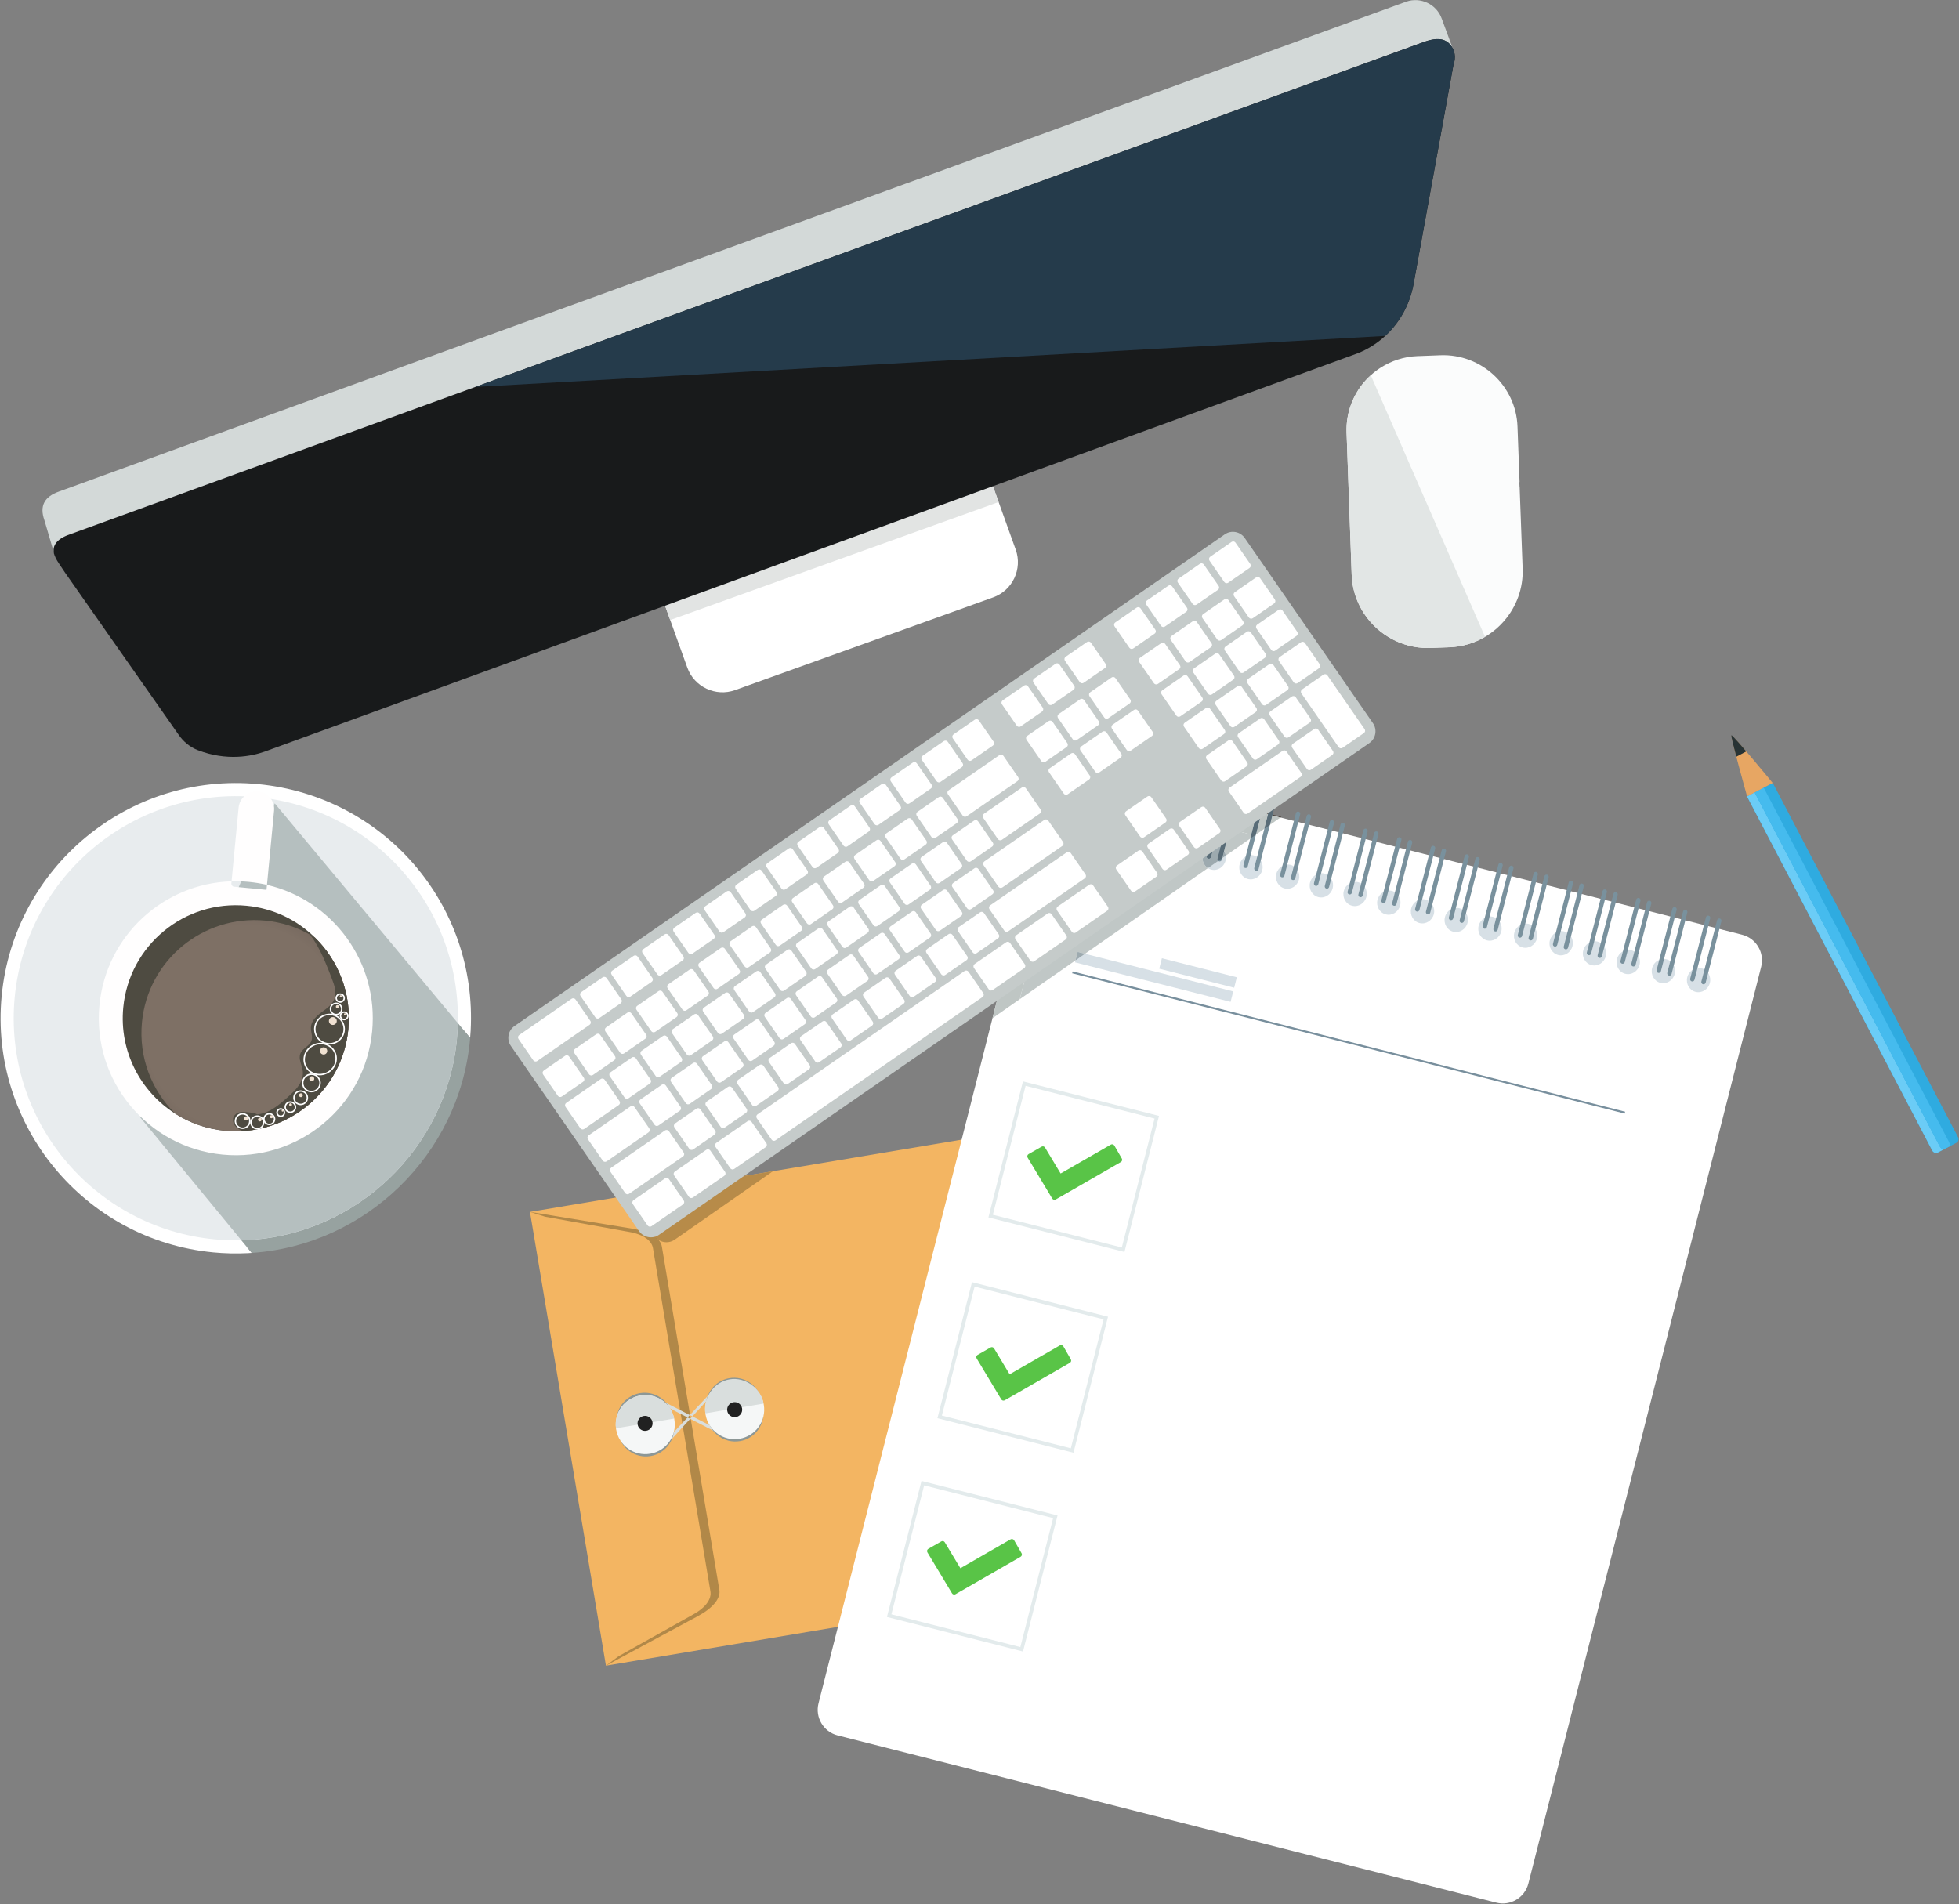 <svg width="611" height="594" viewBox="0 0 611 594" fill="none" xmlns="http://www.w3.org/2000/svg">
<rect x="0" y="0" width="611" height="594" fill="#808080" stroke="none"/>
<path d="M165.295 378.008L374.921 342.917L398.614 484.464L188.989 519.555L165.295 378.008Z" fill="#F3B562"/>
<path fill-rule="evenodd" clip-rule="evenodd" d="M398.614 484.464L384.067 476.259C381.677 474.909 380.037 472.594 379.592 469.935L370.667 416.624L370.637 416.446L370.59 416.161L361.665 362.85C361.221 360.19 362.016 357.468 363.84 355.414L374.921 342.917L373.443 345.468L364.569 356.019C362.975 357.816 362.45 360.326 362.839 362.654L371.764 415.965L371.81 416.25L371.84 416.428L380.765 469.739C381.155 472.066 382.468 474.268 384.562 475.448L396.388 482.533L398.614 484.464ZM188.988 519.554L217.625 504.12C222.339 501.582 224.807 498.577 224.362 495.918L215.438 442.608L215.408 442.428L215.36 442.145L206.436 388.835C205.991 386.176 202.68 384.138 197.396 383.274L165.294 378.007L170.028 379.519L196.062 384.226C200.689 384.983 203.261 386.973 203.651 389.302L212.576 442.61L212.622 442.895L212.654 443.074L221.577 496.384C221.967 498.712 220.179 501.433 216.054 503.654L192.973 516.583L188.988 519.554Z" fill="#B18848"/>
<path fill-rule="evenodd" clip-rule="evenodd" d="M215.271 442.554L208.812 449.628L206.865 450.23L214.446 442.131L215.271 442.554ZM215.96 441.799L224.969 446.431L224.516 447.307L215.271 442.554L215.96 441.799ZM215.96 441.799L215.147 441.382L221.772 434.305L222.321 434.831L215.96 441.799ZM215.147 441.382L214.446 442.131L205.075 437.313L207.11 437.25L215.147 441.382Z" fill="#D9DEDD"/>
<path fill-rule="evenodd" clip-rule="evenodd" d="M220.241 439.596C220.255 439.72 220.273 439.845 220.294 439.969C220.361 440.368 220.454 440.756 220.57 441.132C220.579 441.401 220.6 441.672 220.634 441.944C220.648 442.068 220.665 442.192 220.687 442.316C221.486 447.089 226.001 450.313 230.779 449.512C235.552 448.713 238.773 444.193 237.975 439.422C237.955 439.298 237.93 439.176 237.904 439.053C237.848 438.785 237.779 438.522 237.699 438.265C237.687 437.872 237.649 437.474 237.582 437.075C237.562 436.95 237.537 436.828 237.511 436.706C236.546 432.135 232.14 429.099 227.492 429.876C222.838 430.656 219.661 434.961 220.241 439.596ZM237.699 438.265C236.421 434.14 232.261 431.491 227.885 432.224C223.504 432.957 220.433 436.815 220.57 441.132C221.849 445.253 226.007 447.899 230.384 447.165C234.76 446.434 237.831 442.577 237.699 438.265ZM192.756 446.611C192.771 446.734 192.789 446.858 192.809 446.982C193.607 451.755 198.124 454.978 202.9 454.18C207.673 453.381 210.897 448.86 210.098 444.088C210.078 443.964 210.053 443.842 210.026 443.718C209.97 443.451 209.901 443.189 209.822 442.932C209.81 442.538 209.771 442.14 209.704 441.74C209.686 441.618 209.661 441.494 209.634 441.372C208.668 436.802 204.264 433.765 199.614 434.542C194.961 435.322 191.785 439.628 192.363 444.263C192.379 444.388 192.396 444.51 192.417 444.635C192.483 445.033 192.576 445.42 192.692 445.795C192.7 446.066 192.721 446.338 192.756 446.611ZM192.692 445.795C192.556 441.479 195.627 437.623 200.007 436.89C204.384 436.157 208.544 438.806 209.822 442.932C209.952 447.244 206.881 451.1 202.508 451.832C198.129 452.565 193.97 449.917 192.692 445.795Z" fill="#8C9796"/>
<path d="M192.173 445.881C192.15 445.752 192.133 445.621 192.117 445.491C191.508 440.619 194.846 436.095 199.736 435.277C204.623 434.459 209.252 437.65 210.266 442.452C210.295 442.582 210.32 442.71 210.341 442.841C211.18 447.856 207.793 452.606 202.778 453.446C197.757 454.286 193.012 450.897 192.173 445.881Z" fill="#F5F7F7"/>
<path d="M192.121 445.511C191.481 440.447 194.85 436.114 199.739 435.296C204.626 434.478 209.223 437.477 210.27 442.473L192.121 445.511Z" fill="#D9DEDD"/>
<path d="M220.056 441.215C219.216 436.199 222.603 431.449 227.619 430.61C232.636 429.771 237.386 433.158 238.225 438.173C239.064 443.189 235.676 447.94 230.661 448.778C225.644 449.617 220.895 446.23 220.056 441.215Z" fill="#F5F7F7"/>
<path d="M238.162 437.804L219.992 440.845C219.217 436.203 222.541 431.08 227.558 430.241C232.573 429.401 237.385 433.162 238.162 437.804Z" fill="#D9DEDD"/>
<path fill-rule="evenodd" clip-rule="evenodd" d="M228.754 437.381C227.477 437.595 226.616 438.804 226.829 440.08C227.044 441.358 228.252 442.219 229.527 442.006C230.805 441.791 231.667 440.583 231.454 439.306C231.24 438.03 230.031 437.168 228.754 437.381ZM200.804 441.659C199.527 441.872 198.665 443.081 198.879 444.357C199.092 445.635 200.301 446.497 201.577 446.283C202.855 446.068 203.717 444.859 203.503 443.585C203.29 442.307 202.081 441.445 200.804 441.659Z" fill="#212121"/>
<path d="M466.683 593.463L261.244 541.297C256.838 540.178 254.17 535.698 255.29 531.292L327.899 245.344C329.018 240.937 333.496 238.272 337.904 239.39L543.344 291.555C547.751 292.676 550.415 297.154 549.297 301.562L476.69 587.508C475.57 591.916 471.089 594.582 466.683 593.463Z" fill="white"/>
<path d="M464.246 584.41L267.261 534.391C264.28 533.633 262.476 530.602 263.233 527.622L333.323 251.599C334.08 248.617 337.11 246.814 340.092 247.571L537.075 297.588C540.057 298.347 541.86 301.376 541.103 304.357L471.015 580.382C470.258 583.363 467.228 585.166 464.246 584.41Z" fill="white"/>
<path fill-rule="evenodd" clip-rule="evenodd" d="M342.249 258.207C341.728 260.235 342.884 262.281 344.828 262.781C346.773 263.28 348.772 262.042 349.293 260.018C349.812 257.99 348.658 255.944 346.713 255.445C344.767 254.945 342.769 256.183 342.249 258.207ZM356.276 265.72C354.332 265.22 353.175 263.173 353.696 261.148C354.215 259.122 356.214 257.883 358.159 258.384C360.105 258.883 361.259 260.931 360.74 262.956C360.219 264.983 358.221 266.219 356.276 265.72ZM364.677 263.969C364.158 265.993 365.313 268.041 367.259 268.54C369.203 269.04 371.202 267.802 371.723 265.776C372.242 263.749 371.087 261.704 369.141 261.205C367.196 260.704 365.198 261.941 364.677 263.969ZM377.773 271.238C375.828 270.739 374.674 268.691 375.193 266.667C375.714 264.639 377.712 263.403 379.659 263.902C381.603 264.402 382.758 266.449 382.237 268.474C381.718 270.5 379.719 271.739 377.773 271.238ZM386.641 269.605C386.12 271.632 387.275 273.68 389.22 274.178C391.165 274.677 393.164 273.44 393.684 271.415C394.205 269.388 393.049 267.341 391.105 266.841C389.16 266.343 387.161 267.58 386.641 269.605ZM400.666 277.116C398.719 276.616 397.565 274.569 398.086 272.544C398.605 270.518 400.604 269.281 402.55 269.78C404.494 270.279 405.649 272.327 405.13 274.352C404.609 276.379 402.611 277.617 400.666 277.116ZM408.601 275.244C408.082 277.271 409.237 279.318 411.181 279.817C413.127 280.317 415.124 279.079 415.645 277.053C416.164 275.027 415.01 272.979 413.065 272.48C411.119 271.981 409.122 273.22 408.601 275.244ZM421.699 282.516C419.754 282.016 418.598 279.969 419.118 277.944C419.639 275.918 421.639 274.68 423.583 275.18C425.528 275.679 426.684 277.727 426.163 279.751C425.644 281.779 423.645 283.015 421.699 282.516ZM429.638 280.644C429.117 282.67 430.274 284.717 432.218 285.216C434.164 285.717 436.161 284.479 436.682 282.453C437.201 280.427 436.046 278.379 434.102 277.88C432.156 277.381 430.158 278.618 429.638 280.644ZM442.735 287.918C440.789 287.418 439.634 285.372 440.153 283.345C440.674 281.32 442.672 280.081 444.617 280.58C446.563 281.081 447.718 283.127 447.199 285.153C446.679 287.179 444.679 288.417 442.735 287.918ZM450.672 286.044C450.151 288.071 451.305 290.117 453.251 290.616C455.196 291.115 457.195 289.879 457.714 287.853C458.235 285.827 457.08 283.78 455.136 283.28C453.19 282.782 451.191 284.018 450.672 286.044ZM463.769 293.317C461.825 292.817 460.668 290.771 461.189 288.744C461.708 286.719 463.707 285.482 465.652 285.98C467.598 286.479 468.752 288.526 468.232 290.554C467.711 292.579 465.714 293.816 463.769 293.317ZM472.311 290.951C471.792 292.975 472.947 295.023 474.893 295.522C476.838 296.022 478.836 294.784 479.357 292.758C479.876 290.733 478.721 288.686 476.775 288.186C474.831 287.687 472.832 288.923 472.311 290.951ZM485.977 297.877C484.033 297.376 482.878 295.33 483.397 293.304C483.918 291.279 485.916 290.04 487.861 290.54C489.807 291.039 490.962 293.086 490.441 295.113C489.922 297.139 487.923 298.376 485.977 297.877ZM493.796 296.466C493.277 298.49 494.431 300.538 496.376 301.037C498.322 301.537 500.32 300.3 500.84 298.273C501.361 296.248 500.204 294.201 498.26 293.701C496.314 293.202 494.317 294.44 493.796 296.466ZM506.892 303.738C504.948 303.237 503.792 301.191 504.313 299.165C504.833 297.14 506.832 295.901 508.777 296.401C510.723 296.9 511.877 298.948 511.357 300.974C510.836 303 508.839 304.237 506.892 303.738ZM515.282 301.982C514.761 304.008 515.915 306.054 517.861 306.554C519.806 307.053 521.805 305.817 522.324 303.791C522.845 301.765 521.69 299.717 519.746 299.218C517.8 298.72 515.802 299.956 515.282 301.982ZM526.249 304.797C525.73 306.823 526.884 308.87 528.829 309.37C530.775 309.87 532.774 308.631 533.293 306.606C533.814 304.579 532.658 302.532 530.714 302.033C528.767 301.534 526.77 302.771 526.249 304.797Z" fill="#D7E0E6"/>
<path fill-rule="evenodd" clip-rule="evenodd" d="M348.318 239.454L343.4 258.613C343.305 258.98 343.528 259.357 343.895 259.452C344.263 259.547 344.64 259.322 344.735 258.955L349.655 239.797C349.749 239.428 349.526 239.051 349.159 238.958C348.792 238.864 348.413 239.087 348.318 239.454ZM346.768 259.468L351.687 240.308C351.782 239.941 352.159 239.718 352.526 239.812C352.895 239.907 353.116 240.284 353.023 240.651L348.103 259.809C348.009 260.176 347.631 260.399 347.264 260.306C346.897 260.212 346.674 259.835 346.768 259.468ZM359.772 242.363L354.852 261.521C354.759 261.888 354.983 262.265 355.35 262.36C355.716 262.455 356.094 262.23 356.188 261.864L361.107 242.707C361.202 242.338 360.978 241.961 360.611 241.866C360.244 241.773 359.866 241.996 359.772 242.363ZM358.222 262.375L363.141 243.218C363.236 242.851 363.614 242.626 363.981 242.721C364.348 242.816 364.571 243.192 364.477 243.559L359.558 262.719C359.463 263.086 359.086 263.309 358.717 263.215C358.352 263.12 358.127 262.743 358.222 262.375ZM370.758 245.153L365.839 264.31C365.746 264.677 365.969 265.055 366.336 265.149C366.703 265.244 367.081 265.021 367.175 264.654L372.093 245.495C372.188 245.128 371.965 244.75 371.597 244.656C371.23 244.562 370.853 244.785 370.758 245.153ZM369.209 265.166L374.127 246.007C374.221 245.64 374.599 245.417 374.966 245.512C375.333 245.604 375.557 245.983 375.462 246.35L370.543 265.508C370.449 265.876 370.071 266.099 369.704 266.004C369.338 265.911 369.115 265.532 369.209 265.166ZM381.282 247.824L376.363 266.981C376.268 267.35 376.493 267.727 376.86 267.822C377.227 267.915 377.604 267.692 377.699 267.325L382.617 248.165C382.711 247.798 382.488 247.423 382.121 247.328C381.754 247.233 381.375 247.457 381.282 247.824ZM379.734 267.838L384.651 248.681C384.746 248.312 385.123 248.089 385.491 248.183C385.858 248.277 386.081 248.655 385.986 249.022L381.069 268.182C380.974 268.547 380.597 268.77 380.229 268.678C379.862 268.583 379.639 268.205 379.734 267.838ZM392.75 250.735L387.83 269.894C387.735 270.262 387.958 270.639 388.326 270.733C388.693 270.826 389.07 270.603 389.165 270.236L394.084 251.078C394.177 250.711 393.954 250.334 393.587 250.239C393.22 250.144 392.843 250.368 392.75 250.735ZM391.199 270.749L396.119 251.592C396.212 251.223 396.589 251 396.956 251.095C397.325 251.189 397.548 251.567 397.453 251.934L392.536 271.093C392.441 271.46 392.062 271.683 391.695 271.588C391.328 271.494 391.105 271.116 391.199 270.749ZM404.187 253.64L399.269 272.797C399.174 273.164 399.397 273.543 399.765 273.636C400.132 273.731 400.509 273.508 400.604 273.141L405.522 253.983C405.616 253.616 405.393 253.237 405.026 253.144C404.659 253.049 404.281 253.272 404.187 253.64ZM402.639 273.654L407.557 254.496C407.652 254.129 408.029 253.906 408.396 254.001C408.764 254.094 408.987 254.472 408.892 254.839L403.974 273.996C403.88 274.365 403.502 274.588 403.135 274.493C402.768 274.399 402.545 274.021 402.639 273.654ZM414.741 256.321L409.821 275.479C409.726 275.846 409.951 276.223 410.317 276.318C410.684 276.413 411.063 276.189 411.156 275.822L416.076 256.663C416.17 256.295 415.945 255.919 415.578 255.825C415.213 255.731 414.834 255.954 414.741 256.321ZM413.191 276.334L418.11 257.176C418.205 256.809 418.582 256.586 418.949 256.679C419.316 256.774 419.539 257.151 419.445 257.518L414.527 276.676C414.432 277.043 414.055 277.266 413.686 277.174C413.32 277.079 413.097 276.702 413.191 276.334ZM425.222 258.982L420.302 278.142C420.208 278.509 420.431 278.884 420.798 278.979C421.165 279.073 421.544 278.85 421.639 278.483L426.556 259.326C426.651 258.957 426.427 258.58 426.059 258.485C425.692 258.392 425.315 258.615 425.222 258.982ZM423.673 278.995L428.591 259.838C428.685 259.471 429.063 259.247 429.43 259.341C429.797 259.436 430.021 259.813 429.926 260.18L425.008 279.339C424.914 279.706 424.536 279.929 424.169 279.835C423.802 279.74 423.578 279.363 423.673 278.995ZM435.761 261.657L430.842 280.816C430.748 281.183 430.973 281.561 431.338 281.655C431.705 281.75 432.083 281.527 432.177 281.158L437.097 262C437.192 261.633 436.969 261.256 436.6 261.162C436.233 261.067 435.856 261.29 435.761 261.657ZM434.211 281.672L439.13 262.514C439.224 262.147 439.602 261.924 439.969 262.016C440.336 262.111 440.558 262.488 440.466 262.856L435.546 282.015C435.452 282.38 435.074 282.605 434.707 282.511C434.34 282.416 434.116 282.039 434.211 281.672ZM446.29 264.331L441.371 283.49C441.276 283.855 441.5 284.234 441.867 284.329C442.234 284.422 442.612 284.199 442.706 283.832L447.626 264.674C447.718 264.307 447.495 263.93 447.129 263.835C446.762 263.74 446.384 263.963 446.29 264.331ZM444.74 284.345L449.658 265.186C449.753 264.819 450.13 264.596 450.497 264.691C450.864 264.785 451.087 265.163 450.994 265.53L446.075 284.689C445.98 285.056 445.603 285.279 445.235 285.184C444.868 285.09 444.645 284.712 444.74 284.345ZM456.808 267.002L451.888 286.159C451.794 286.528 452.017 286.905 452.384 287C452.751 287.093 453.13 286.87 453.225 286.503L458.142 267.346C458.237 266.978 458.014 266.601 457.645 266.506C457.278 266.412 456.903 266.635 456.808 267.002ZM455.258 287.014L460.178 267.857C460.27 267.49 460.648 267.266 461.015 267.361C461.382 267.456 461.606 267.833 461.511 268.198L456.593 287.358C456.5 287.725 456.121 287.948 455.754 287.855C455.387 287.76 455.163 287.381 455.258 287.014ZM467.341 269.676L462.421 288.835C462.327 289.202 462.55 289.579 462.917 289.673C463.284 289.768 463.663 289.545 463.756 289.177L468.675 270.02C468.77 269.653 468.545 269.274 468.178 269.179C467.811 269.086 467.434 269.309 467.341 269.676ZM465.79 289.691L470.708 270.532C470.802 270.165 471.18 269.942 471.547 270.036C471.914 270.131 472.137 270.508 472.044 270.876L467.125 290.033C467.03 290.4 466.653 290.624 466.286 290.53C465.918 290.435 465.695 290.058 465.79 289.691ZM478.31 272.463L473.39 291.62C473.295 291.987 473.52 292.365 473.887 292.46C474.253 292.552 474.632 292.329 474.725 291.964L479.644 272.804C479.739 272.437 479.514 272.06 479.147 271.965C478.781 271.871 478.403 272.096 478.31 272.463ZM476.76 292.476L481.679 273.316C481.773 272.949 482.15 272.726 482.517 272.821C482.884 272.915 483.107 273.293 483.013 273.66L478.095 292.819C478 293.186 477.623 293.409 477.256 293.314C476.888 293.22 476.665 292.843 476.76 292.476ZM489.275 275.245L484.357 294.404C484.262 294.771 484.486 295.148 484.853 295.243C485.22 295.338 485.596 295.113 485.691 294.746L490.611 275.589C490.704 275.221 490.481 274.844 490.114 274.749C489.747 274.656 489.369 274.879 489.275 275.245ZM487.725 295.259L492.643 276.102C492.738 275.735 493.115 275.51 493.484 275.605C493.851 275.7 494.074 276.077 493.979 276.444L489.06 295.602C488.965 295.969 488.588 296.192 488.22 296.099C487.853 296.004 487.631 295.627 487.725 295.259ZM499.84 277.929L494.923 297.086C494.828 297.453 495.051 297.831 495.418 297.926C495.786 298.02 496.163 297.797 496.258 297.43L501.175 278.272C501.27 277.905 501.047 277.528 500.68 277.433C500.312 277.338 499.935 277.561 499.84 277.929ZM498.291 297.943L503.209 278.784C503.304 278.417 503.681 278.194 504.048 278.289C504.416 278.383 504.639 278.761 504.544 279.128L499.626 298.287C499.533 298.653 499.154 298.877 498.787 298.782C498.42 298.688 498.197 298.31 498.291 297.943ZM510.331 280.593L505.412 299.75C505.319 300.117 505.542 300.495 505.909 300.59C506.275 300.684 506.654 300.461 506.747 300.094L511.666 280.935C511.761 280.568 511.536 280.191 511.169 280.096C510.802 280.001 510.425 280.226 510.331 280.593ZM508.791 300.608L513.71 281.451C513.805 281.083 514.182 280.86 514.548 280.953C514.915 281.047 515.14 281.425 515.045 281.792L510.125 300.951C510.033 301.318 509.655 301.541 509.288 301.447C508.921 301.354 508.698 300.975 508.791 300.608ZM521.6 283.453L516.683 302.612C516.588 302.979 516.811 303.357 517.178 303.451C517.547 303.546 517.922 303.323 518.017 302.954L522.936 283.797C523.03 283.43 522.807 283.052 522.441 282.957C522.072 282.863 521.695 283.086 521.6 283.453ZM520.014 303.459L524.933 284.302C525.026 283.935 525.404 283.71 525.771 283.805C526.138 283.9 526.362 284.276 526.267 284.643L521.349 303.803C521.255 304.169 520.877 304.392 520.51 304.299C520.143 304.204 519.92 303.827 520.014 303.459ZM532.074 286.114L527.157 305.273C527.062 305.64 527.285 306.018 527.652 306.112C528.02 306.206 528.397 305.983 528.492 305.615L533.411 286.457C533.504 286.09 533.281 285.711 532.914 285.618C532.547 285.524 532.169 285.747 532.074 286.114ZM535.564 287L530.645 306.158C530.55 306.527 530.773 306.902 531.14 306.997C531.509 307.091 531.886 306.868 531.981 306.501L536.898 287.342C536.993 286.976 536.77 286.599 536.403 286.504C536.034 286.409 535.659 286.633 535.564 287Z" fill="#79919D"/>
<path fill-rule="evenodd" clip-rule="evenodd" d="M319.069 515.131L276.636 504.358L287.411 461.927L329.841 472.702L319.069 515.131ZM278.023 503.533L318.244 513.747L328.456 473.526L288.235 463.312L278.023 503.533Z" fill="#E3EBEC"/>
<path d="M349.885 361.357L347.561 357.32C347.338 356.933 346.846 356.801 346.46 357.022L330.804 366.037L325.956 357.968C325.734 357.581 325.242 357.445 324.857 357.667L320.812 359.978C320.425 360.201 320.291 360.692 320.511 361.08L328.178 373.84C328.398 374.227 328.892 374.361 329.277 374.139L332.181 372.48L332.197 372.473L332.633 372.222L333.322 371.828L333.341 371.812L349.588 362.457C349.975 362.236 350.109 361.744 349.885 361.357Z" fill="#59C447"/>
<path fill-rule="evenodd" clip-rule="evenodd" d="M350.713 390.502L308.284 379.727L319.057 337.298L361.488 348.07L350.713 390.502ZM309.667 378.905L349.887 389.117L360.101 348.895L319.881 338.684L309.667 378.905Z" fill="#E3EBEC"/>
<path fill-rule="evenodd" clip-rule="evenodd" d="M331.657 419.951L333.981 423.989C334.202 424.376 334.071 424.867 333.684 425.088L317.437 434.446L317.418 434.459L316.727 434.853L316.29 435.105L316.277 435.111L313.373 436.771C312.986 436.992 312.494 436.858 312.274 436.472L304.607 423.711C304.387 423.324 304.519 422.834 304.906 422.612L308.951 420.298C309.337 420.078 309.83 420.212 310.051 420.599L314.9 428.669L330.554 419.655C330.941 419.432 331.434 419.566 331.657 419.951ZM316.297 480.442L318.621 484.478C318.842 484.865 318.71 485.359 318.324 485.581L302.077 494.935L302.058 494.948L301.367 495.344L300.93 495.594L300.917 495.6L298.012 497.262C297.626 497.484 297.134 497.348 296.912 496.961L289.247 484.202C289.027 483.815 289.159 483.323 289.546 483.101L293.59 480.79C293.977 480.569 294.47 480.702 294.691 481.089L299.54 489.159L315.194 480.146C315.582 479.924 316.074 480.055 316.297 480.442Z" fill="#59C447"/>
<path fill-rule="evenodd" clip-rule="evenodd" d="M334.809 453.135L292.38 442.362L303.153 399.931L345.584 410.706L334.809 453.135ZM293.764 441.537L333.985 451.751L344.198 411.528L303.978 401.316L293.764 441.537Z" fill="#E3EBEC"/>
<path d="M506.726 347.34L334.403 303.584L334.551 303.003L506.874 346.759L506.726 347.34Z" fill="#788F9D"/>
<path fill-rule="evenodd" clip-rule="evenodd" d="M384.643 309.239L336.118 296.919L335.29 300.178L383.814 312.5L384.643 309.239ZM385.763 304.831L362.385 298.895L361.558 302.155L384.935 308.09L385.763 304.831Z" fill="#D7E0E6"/>
<path d="M229.25 215.26L309.787 186.324C315.81 184.161 318.965 177.466 316.801 171.447L309.727 151.751C307.563 145.731 300.867 142.574 294.847 144.736L214.307 173.673C208.287 175.835 205.131 182.531 207.294 188.55L214.369 208.247C216.532 214.266 223.228 217.423 229.25 215.26Z" fill="white"/>
<path d="M209.032 193.393L311.465 156.593L296.524 115.004L194.09 151.804L209.032 193.393Z" fill="#E2E4E3"/>
<path d="M77.431 186.323L418.214 62.119C424.554 59.719 451.606 19.619 453.047 14.96L449.68 5.844C448.084 1.326 443.08 -1.064 438.562 0.531L18.381 153.328C13.863 154.924 12.255 157.771 13.851 162.287L17.252 173.842C28.038 179.618 72.914 187.92 77.431 186.323Z" fill="#D3D9D8"/>
<path d="M61.697 233.988C70.807 237.499 78.504 235.87 82.467 234.469L423.248 110.267C423.706 110.093 424.165 109.904 424.637 109.693C427.391 108.448 429.879 106.782 432.048 104.781C436.608 100.561 439.737 94.881 440.874 88.615L453.329 20.187C454.143 18.047 453.808 15.575 452.282 13.869C450.292 11.634 447.411 11.926 444.18 13.064L148.693 120.524L21.817 166.663C17.623 168.086 15.661 170.481 17.247 173.842C17.886 175.18 19.031 176.674 20.256 178.572L55.727 229.205C57.204 231.352 59.269 233.053 61.697 233.988Z" fill="#181A1B"/>
<path d="M148.44 120.682L432.048 104.781C436.608 100.561 439.738 94.881 440.875 88.615L453.329 20.187C454.143 18.047 453.808 15.575 452.283 13.869C450.293 11.634 447.412 11.926 444.18 13.064L148.693 120.524L148.44 120.682Z" fill="#253B4B"/>
<path d="M421.578 179.289C422.06 192.316 433.114 202.579 446.143 202.099L452.093 201.881C456.129 201.73 459.904 200.567 463.172 198.644C465.461 197.298 467.501 195.581 469.215 193.578C472.954 189.21 475.132 183.494 474.902 177.33L473.96 151.811L473.935 151.812L473.883 150.409L473.945 150.406L473.298 133.022C472.826 120.316 462.005 110.337 449.297 110.806L446.767 110.901L446.749 110.902L444.723 110.979L443.194 111.039L442.719 111.056L442.14 111.071C437.856 111.23 433.933 112.544 430.569 114.717L430.55 114.72C429.484 115.408 428.478 116.183 427.541 117.035C422.686 121.446 419.729 127.876 419.991 134.932L421.578 179.289Z" fill="#FBFCFC"/>
<path fill-rule="evenodd" clip-rule="evenodd" d="M427.293 117.267H427.295C427.375 117.188 427.457 117.113 427.542 117.037C427.457 117.113 427.375 117.188 427.293 117.267ZM423.838 121.338C424.044 121.029 424.257 120.725 424.478 120.426C424.257 120.724 424.044 121.028 423.838 121.338ZM424.478 120.426C424.699 120.127 424.927 119.833 425.162 119.546C424.927 119.834 424.699 120.127 424.478 120.426ZM422.168 124.281C421.692 125.287 421.287 126.335 420.959 127.414C421.287 126.335 421.692 125.287 422.17 124.281H422.168Z" fill="url(#paint0_radial)"/>
<path fill-rule="evenodd" clip-rule="evenodd" d="M427.29 117.266C426.578 117.931 425.907 118.643 425.283 119.393C425.907 118.643 426.578 117.931 427.291 117.266H427.29ZM422.168 124.279H422.166C422.564 123.44 423.01 122.63 423.502 121.849C423.01 122.63 422.565 123.44 422.168 124.279Z" fill="#464339"/>
<path d="M445.262 202.115C440.976 202.115 436.928 200.955 433.43 198.925C432.366 198.306 431.352 197.607 430.398 196.837C425.246 192.671 421.842 186.392 421.578 179.29L419.991 134.933C419.98 134.643 419.974 134.354 419.974 134.068C419.974 132.459 420.142 130.888 420.46 129.37C420.584 128.771 420.732 128.182 420.903 127.601C421.24 126.456 421.665 125.345 422.17 124.28C422.655 123.255 423.212 122.273 423.838 121.336C424.249 120.717 424.691 120.12 425.161 119.544C425.82 118.738 426.533 117.976 427.294 117.266C427.375 117.187 427.457 117.112 427.541 117.036L428.147 118.441L463.172 198.644C459.904 200.568 456.129 201.731 452.093 201.882L446.143 202.099C445.847 202.11 445.554 202.115 445.262 202.115Z" fill="#E2E6E5"/>
<path d="M66.746 388.603C70.247 388.937 73.718 389.012 77.129 388.845C111.934 387.137 141.113 360.109 144.529 324.412C144.627 323.381 144.698 322.36 144.755 321.339C146.771 283.4 118.52 250.271 80.338 246.616C41.128 242.861 6.309 271.609 2.555 310.821C-1.198 350.019 27.535 384.85 66.746 388.603Z" fill="#E8ECEE"/>
<path d="M66.551 390.64C70.08 390.977 73.673 391.06 77.236 390.883C77.676 390.856 78.102 390.84 78.531 390.8L76.922 388.853L75.28 386.861C72.507 386.937 69.695 386.832 66.941 386.569C28.924 382.928 0.95 349.033 4.589 311.016C8.231 272.984 42.126 245.012 80.144 248.651C116.492 252.132 143.646 282.868 142.791 319.112L144.742 321.461L146.634 323.738C146.706 322.978 146.752 322.215 146.798 321.454C148.895 282.097 119.786 248.339 80.534 244.581C40.264 240.726 4.375 270.356 0.52 310.627C-3.335 350.896 26.282 386.785 66.551 390.64Z" fill="white"/>
<path d="M78.53 390.798C114.014 388.43 143.157 360.181 146.563 324.606C146.592 324.308 146.621 324.023 146.634 323.737L144.742 321.46L142.79 319.11C142.779 319.808 142.751 320.518 142.711 321.224C142.658 322.22 142.59 323.213 142.494 324.216C139.236 358.232 111.098 385.127 77.022 386.807C76.445 386.834 75.854 386.86 75.279 386.86L76.921 388.851L78.53 390.798Z" fill="#97A2A0"/>
<path d="M75.28 386.861C75.855 386.861 76.446 386.835 77.023 386.808C111.099 385.129 139.237 358.233 142.495 324.217C142.591 323.214 142.659 322.221 142.712 321.226C142.752 320.519 142.78 319.81 142.791 319.112L85.696 250.594L43.622 348.393L75.28 386.861Z" fill="#B5BFBF"/>
<path fill-rule="evenodd" clip-rule="evenodd" d="M83.269 276.007L85.486 252.842C85.774 249.842 83.555 247.151 80.553 246.863C77.477 246.57 74.718 248.845 74.423 251.923L72.223 274.906C51.013 275.535 33.089 291.868 31.015 313.541C28.766 337.03 45.985 357.892 69.472 360.141C92.96 362.389 113.824 345.171 116.071 321.684C118.136 300.126 103.799 280.778 83.269 276.007ZM83.269 276.007C81.431 275.58 79.544 275.269 77.615 275.085C75.799 274.911 74 274.853 72.223 274.906L72.163 275.535C72.114 276.063 72.502 276.536 73.03 276.585L83.053 277.547C83.09 277.549 83.125 277.521 83.127 277.483L83.269 276.007Z" fill="#FFFEFE"/>
<path d="M70.183 352.702C89.572 354.559 106.786 340.352 108.643 320.976C109.696 309.972 105.575 299.678 98.266 292.489C92.713 286.986 85.288 283.319 76.903 282.517C57.513 280.66 40.297 294.869 38.443 314.257C37.135 327.906 43.804 340.484 54.647 347.368C59.188 350.269 64.458 352.154 70.183 352.702Z" fill="#4E4B41"/>
<path d="M70.185 352.702C72.079 352.883 73.948 352.91 75.787 352.795C92.785 351.735 106.966 338.462 108.641 320.977C109.695 309.97 105.576 299.677 98.266 292.487C97.75 292.156 97.223 291.841 96.686 291.54C92.519 289.176 87.802 287.64 82.728 287.154C63.354 285.3 46.127 299.504 44.272 318.879C43.219 329.883 47.337 340.178 54.647 347.369C59.19 350.268 64.459 352.154 70.185 352.702Z" fill="url(#paint1_radial)"/>
<path d="M75.787 352.796C92.786 351.735 106.967 338.462 108.642 320.977C109.695 309.97 105.577 299.677 98.267 292.487C97.75 292.156 97.223 291.841 96.687 291.54C97.285 292.316 97.835 293.123 98.347 293.95C100.523 297.479 102.022 301.378 103.507 305.251C104.287 307.284 105.074 309.537 104.313 311.578C103.624 313.421 101.854 314.591 100.271 315.761C98.688 316.932 97.072 318.453 96.972 320.417C96.9 321.82 97.625 323.259 97.169 324.586C96.59 326.265 94.409 326.924 93.712 328.559C92.961 330.312 94.223 332.228 94.44 334.122C94.623 335.721 94.029 337.334 93.119 338.663C92.209 339.993 91.001 341.085 89.803 342.163C87.017 344.671 83.94 347.307 80.203 347.592C79.09 346.965 77.213 346.942 75.94 346.835C74.665 346.73 73.239 347.327 72.794 348.525C72.381 349.649 72.959 350.944 73.865 351.724C74.426 352.204 75.091 352.529 75.787 352.796Z" fill="#4E4B41"/>
<path fill-rule="evenodd" clip-rule="evenodd" d="M102.77 325.8C102.226 325.8 101.681 325.707 101.154 325.52C99.945 325.089 98.975 324.213 98.426 323.055C97.289 320.662 98.312 317.79 100.704 316.653C103.098 315.516 105.97 316.539 107.106 318.931C107.657 320.092 107.723 321.396 107.291 322.606C106.861 323.813 105.986 324.783 104.828 325.333C104.173 325.643 103.472 325.8 102.77 325.8ZM98.832 322.862C99.331 323.912 100.211 324.705 101.306 325.096C102.401 325.486 103.584 325.426 104.635 324.927C105.686 324.427 106.479 323.55 106.87 322.453C107.26 321.358 107.2 320.175 106.7 319.125C105.67 316.956 103.067 316.03 100.898 317.058C98.728 318.089 97.802 320.692 98.832 322.862ZM97.124 340.719C96.791 340.719 96.458 340.663 96.135 340.548C95.397 340.285 94.804 339.749 94.468 339.043C93.774 337.579 94.398 335.824 95.862 335.129C96.57 334.791 97.367 334.752 98.105 335.015C98.846 335.279 99.438 335.814 99.773 336.52C100.111 337.23 100.151 338.027 99.888 338.767C99.625 339.505 99.089 340.098 98.382 340.434C97.981 340.626 97.554 340.719 97.124 340.719ZM94.874 338.849C95.464 340.088 96.95 340.616 98.188 340.029C99.428 339.44 99.958 337.954 99.368 336.715C99.083 336.115 98.581 335.661 97.956 335.438C97.329 335.215 96.655 335.25 96.054 335.535C94.816 336.123 94.287 337.61 94.874 338.849Z" fill="white"/>
<path fill-rule="evenodd" clip-rule="evenodd" d="M93.78 344.721C93.519 344.721 93.256 344.676 93.001 344.587C92.42 344.378 91.952 343.957 91.687 343.398C91.139 342.246 91.633 340.863 92.785 340.316C93.344 340.051 93.971 340.018 94.554 340.226C95.136 340.433 95.604 340.854 95.869 341.413C96.134 341.971 96.165 342.598 95.958 343.183C95.751 343.764 95.329 344.232 94.77 344.496C94.456 344.646 94.118 344.721 93.78 344.721ZM93.776 340.54C93.503 340.54 93.232 340.6 92.978 340.719C92.527 340.934 92.189 341.311 92.021 341.78C91.854 342.249 91.88 342.756 92.093 343.205C92.307 343.655 92.683 343.995 93.152 344.161C93.621 344.327 94.129 344.302 94.578 344.09C95.028 343.875 95.366 343.498 95.535 343.029C95.7 342.56 95.676 342.055 95.463 341.604C95.248 341.154 94.871 340.816 94.402 340.647C94.198 340.576 93.988 340.54 93.776 340.54Z" fill="white"/>
<path fill-rule="evenodd" clip-rule="evenodd" d="M90.561 347.158C90.356 347.158 90.149 347.124 89.948 347.052C89.49 346.889 89.12 346.556 88.913 346.117C88.703 345.676 88.678 345.18 88.842 344.721C89.005 344.263 89.337 343.893 89.778 343.686C90.218 343.476 90.713 343.45 91.172 343.616C91.631 343.778 91.999 344.109 92.208 344.551C92.418 344.991 92.443 345.486 92.279 345.945C92.116 346.404 91.782 346.771 91.343 346.981C91.094 347.099 90.83 347.158 90.561 347.158ZM90.559 343.959C90.359 343.959 90.157 344.002 89.97 344.093C89.639 344.25 89.387 344.527 89.263 344.874C89.141 345.22 89.16 345.594 89.318 345.925C89.475 346.256 89.753 346.506 90.1 346.63C90.445 346.753 90.819 346.733 91.15 346.576C91.481 346.42 91.733 346.142 91.855 345.795C91.979 345.45 91.959 345.076 91.802 344.745C91.644 344.412 91.367 344.162 91.02 344.038C90.871 343.985 90.715 343.959 90.559 343.959Z" fill="white"/>
<path fill-rule="evenodd" clip-rule="evenodd" d="M87.561 348.414C87.046 348.414 86.549 348.123 86.313 347.627C86.155 347.295 86.136 346.919 86.26 346.574C86.382 346.225 86.634 345.948 86.967 345.791C87.3 345.632 87.675 345.612 88.021 345.738C88.367 345.86 88.646 346.112 88.804 346.444C89.131 347.13 88.836 347.955 88.149 348.28C87.96 348.371 87.758 348.414 87.561 348.414ZM86.721 347.435C86.94 347.898 87.495 348.096 87.957 347.875C88.421 347.657 88.618 347.1 88.397 346.638C88.291 346.413 88.104 346.245 87.871 346.16C87.638 346.078 87.384 346.091 87.161 346.198C86.937 346.304 86.767 346.493 86.685 346.724C86.6 346.959 86.615 347.212 86.721 347.435ZM99.698 335.416C99.14 335.416 98.58 335.327 98.041 335.147C96.736 334.714 95.698 333.806 95.12 332.588C94.543 331.372 94.494 329.994 94.983 328.707C95.472 327.427 96.438 326.389 97.704 325.788C100.319 324.546 103.417 325.575 104.608 328.083C105.798 330.592 104.64 333.643 102.024 334.885C101.283 335.237 100.49 335.416 99.698 335.416ZM100.025 325.711C99.314 325.711 98.586 325.866 97.895 326.194C96.736 326.745 95.85 327.695 95.403 328.869C94.958 330.039 95.001 331.292 95.525 332.398C96.05 333.501 96.995 334.327 98.183 334.721C99.374 335.116 100.67 335.031 101.831 334.48C104.222 333.344 105.286 330.561 104.202 328.276C103.43 326.652 101.776 325.711 100.025 325.711Z" fill="white"/>
<path fill-rule="evenodd" clip-rule="evenodd" d="M104.339 319.573C103.727 319.864 102.996 319.604 102.706 318.992C102.416 318.38 102.675 317.649 103.287 317.36C103.899 317.069 104.63 317.33 104.922 317.941C105.212 318.553 104.95 319.283 104.339 319.573ZM101.42 328.82C100.859 329.088 100.185 328.847 99.918 328.286C99.651 327.724 99.892 327.052 100.453 326.785C101.016 326.518 101.688 326.757 101.954 327.319C102.22 327.88 101.983 328.554 101.42 328.82ZM96.544 336.808C96.728 337.196 97.193 337.362 97.578 337.178C97.967 336.993 98.132 336.53 97.948 336.141C97.764 335.753 97.301 335.589 96.912 335.773C96.525 335.957 96.36 336.421 96.544 336.808ZM94.112 342.164C93.811 342.306 93.451 342.18 93.309 341.877C93.165 341.577 93.293 341.217 93.595 341.074C93.895 340.931 94.256 341.06 94.398 341.361C94.541 341.66 94.413 342.021 94.112 342.164Z" fill="#F0E1D1"/>
<path fill-rule="evenodd" clip-rule="evenodd" d="M83.985 350.958C83.662 350.958 83.344 350.875 83.058 350.712C82.619 350.463 82.304 350.06 82.169 349.574C82.034 349.089 82.097 348.58 82.346 348.141C82.595 347.703 82.998 347.387 83.484 347.254C84.486 346.977 85.526 347.565 85.804 348.567C86.081 349.57 85.491 350.611 84.49 350.889C84.323 350.935 84.152 350.958 83.985 350.958ZM83.985 347.634C83.859 347.634 83.729 347.651 83.602 347.687C83.233 347.79 82.925 348.028 82.736 348.364C82.548 348.698 82.499 349.085 82.601 349.454C82.704 349.823 82.945 350.132 83.277 350.321C83.611 350.509 83.999 350.558 84.368 350.456C85.13 350.244 85.581 349.452 85.369 348.689C85.194 348.051 84.614 347.634 83.985 347.634Z" fill="white"/>
<path d="M84.194 348.453C84.264 348.709 84.529 348.859 84.785 348.787C85.04 348.716 85.19 348.453 85.119 348.198C85.047 347.942 84.784 347.793 84.529 347.863C84.273 347.935 84.123 348.198 84.194 348.453Z" fill="#F0E1D1"/>
<path fill-rule="evenodd" clip-rule="evenodd" d="M80.238 352.307C79.863 352.307 79.494 352.211 79.157 352.021C78.646 351.732 78.278 351.26 78.122 350.693C77.964 350.127 78.037 349.533 78.327 349.022C78.617 348.511 79.088 348.144 79.655 347.986C80.222 347.829 80.815 347.903 81.327 348.192C81.838 348.482 82.206 348.953 82.362 349.52C82.52 350.087 82.446 350.68 82.157 351.191C81.868 351.701 81.396 352.071 80.829 352.227C80.633 352.281 80.436 352.307 80.238 352.307ZM78.556 350.573C78.68 351.025 78.974 351.399 79.381 351.629C79.788 351.861 80.258 351.917 80.709 351.793C81.161 351.669 81.535 351.376 81.766 350.969C81.997 350.563 82.054 350.091 81.929 349.639C81.805 349.189 81.513 348.813 81.105 348.583C80.699 348.353 80.227 348.295 79.776 348.419C79.325 348.544 78.951 348.838 78.719 349.243C78.49 349.649 78.431 350.124 78.556 350.573Z" fill="white"/>
<path d="M80.489 349.373C80.574 349.675 80.888 349.853 81.192 349.77C81.495 349.685 81.674 349.371 81.59 349.068C81.507 348.764 81.192 348.586 80.886 348.669C80.584 348.755 80.406 349.068 80.489 349.373Z" fill="#F0E1D1"/>
<path fill-rule="evenodd" clip-rule="evenodd" d="M75.666 352.141C74.388 352.141 73.303 351.151 73.204 349.856C73.153 349.198 73.364 348.559 73.794 348.059C74.223 347.558 74.823 347.256 75.48 347.205C76.138 347.156 76.777 347.365 77.278 347.795C77.778 348.225 78.081 348.824 78.131 349.483C78.234 350.84 77.213 352.03 75.855 352.132C75.791 352.138 75.728 352.141 75.666 352.141ZM75.671 347.649C75.619 347.649 75.569 347.652 75.516 347.655C74.978 347.696 74.488 347.944 74.136 348.353C73.783 348.763 73.612 349.284 73.652 349.822C73.739 350.935 74.71 351.769 75.822 351.686C76.932 351.602 77.768 350.63 77.683 349.519C77.643 348.979 77.395 348.488 76.985 348.137C76.617 347.819 76.155 347.649 75.671 347.649Z" fill="white"/>
<path fill-rule="evenodd" clip-rule="evenodd" d="M90.825 344.99C90.599 345.097 90.333 345 90.226 344.777C90.12 344.553 90.215 344.284 90.439 344.177C90.662 344.071 90.931 344.167 91.038 344.39C91.144 344.615 91.049 344.884 90.825 344.99ZM76.801 349.503C76.444 349.531 76.132 349.264 76.106 348.906C76.079 348.549 76.345 348.237 76.702 348.21C77.06 348.184 77.373 348.451 77.398 348.808C77.426 349.165 77.158 349.477 76.801 349.503Z" fill="#F0E1D1"/>
<path fill-rule="evenodd" clip-rule="evenodd" d="M104.831 316.696C103.749 316.696 102.863 315.824 102.849 314.74C102.841 314.209 103.04 313.708 103.411 313.33C103.78 312.95 104.276 312.737 104.804 312.73C105.338 312.72 105.836 312.921 106.214 313.292C106.594 313.661 106.807 314.157 106.814 314.685C106.83 315.78 105.951 316.681 104.859 316.696H104.831ZM104.831 313.18H104.809C104.401 313.186 104.017 313.35 103.732 313.642C103.447 313.937 103.291 314.324 103.297 314.735C103.309 315.579 104.011 316.257 104.853 316.247C105.697 316.234 106.376 315.537 106.365 314.693C106.358 314.283 106.194 313.9 105.902 313.615C105.612 313.334 105.233 313.18 104.831 313.18Z" fill="white"/>
<path d="M104.753 314.001C104.756 314.275 104.98 314.493 105.252 314.489C105.524 314.486 105.743 314.262 105.74 313.988C105.736 313.715 105.513 313.498 105.239 313.502C104.967 313.506 104.748 313.729 104.753 314.001Z" fill="#F0E1D1"/>
<path fill-rule="evenodd" clip-rule="evenodd" d="M106.105 312.784C105.813 312.784 105.527 312.695 105.282 312.527C104.958 312.305 104.738 311.971 104.666 311.586C104.593 311.201 104.676 310.811 104.898 310.488C105.118 310.164 105.452 309.945 105.837 309.873C106.633 309.724 107.403 310.247 107.553 311.043C107.702 311.839 107.176 312.609 106.38 312.758C106.289 312.774 106.197 312.784 106.105 312.784ZM106.11 310.296C106.047 310.296 105.984 310.303 105.92 310.314C105.653 310.363 105.421 310.516 105.267 310.74C105.115 310.965 105.057 311.235 105.107 311.503C105.158 311.769 105.309 312.002 105.535 312.155C105.759 312.309 106.028 312.366 106.297 312.316C106.848 312.212 107.213 311.678 107.109 311.127C107.018 310.638 106.589 310.296 106.11 310.296Z" fill="white"/>
<path d="M105.969 310.83C106.005 311.02 106.187 311.144 106.376 311.11C106.566 311.074 106.691 310.891 106.655 310.702C106.621 310.511 106.438 310.387 106.246 310.423C106.058 310.458 105.934 310.64 105.969 310.83Z" fill="#F0E1D1"/>
<path fill-rule="evenodd" clip-rule="evenodd" d="M107.339 318.236C106.978 318.236 106.637 318.097 106.377 317.844C106.113 317.588 105.965 317.244 105.959 316.874C105.955 316.506 106.093 316.156 106.351 315.893C106.607 315.63 106.952 315.481 107.321 315.476H107.341C108.093 315.476 108.709 316.081 108.719 316.837C108.729 317.598 108.119 318.225 107.358 318.236H107.339ZM107.341 315.927H107.327C107.078 315.93 106.846 316.031 106.674 316.208C106.499 316.386 106.407 316.621 106.41 316.869C106.413 317.118 106.514 317.349 106.692 317.523C106.869 317.697 107.104 317.793 107.353 317.788C107.865 317.779 108.278 317.357 108.271 316.844C108.262 316.336 107.848 315.927 107.341 315.927Z" fill="white"/>
<path fill-rule="evenodd" clip-rule="evenodd" d="M107.616 316.71C107.436 316.711 107.289 316.569 107.286 316.389C107.285 316.21 107.427 316.062 107.607 316.061C107.785 316.058 107.932 316.202 107.935 316.38C107.938 316.56 107.794 316.707 107.616 316.71ZM88.225 346.707C88.091 346.77 87.93 346.714 87.867 346.579C87.803 346.445 87.859 346.285 87.995 346.22C88.128 346.156 88.288 346.215 88.353 346.348C88.416 346.482 88.359 346.643 88.225 346.707Z" fill="#F0E1D1"/>
<path d="M553.059 244.475L610.674 354.647C611.03 355.324 610.824 356.127 610.219 356.444L604.374 359.5C603.77 359.816 602.992 359.526 602.638 358.85L545.023 248.68C544.972 248.585 544.933 248.488 544.909 248.389L552.885 244.216C552.953 244.295 553.01 244.383 553.059 244.475Z" fill="#2FABE0"/>
<path d="M606.749 358.259L604.374 359.501C603.77 359.816 602.992 359.527 602.638 358.851L545.023 248.68C544.972 248.585 544.933 248.489 544.909 248.39L547.283 247.146C547.302 247.223 547.331 247.298 547.362 247.368C547.372 247.391 547.387 247.416 547.397 247.439L605.012 357.608C605.366 358.285 606.144 358.576 606.749 358.259Z" fill="#6BCCF6"/>
<path d="M550.229 245.956L607.844 356.127C608.198 356.806 608.311 357.442 608.099 357.554L606.038 358.63C605.827 358.743 605.366 358.285 605.012 357.607L547.397 247.438C547.387 247.415 547.373 247.391 547.363 247.368C547.327 247.299 547.294 247.227 547.262 247.158L550.075 245.686C550.129 245.773 550.179 245.864 550.229 245.956Z" fill="#45BBEE"/>
<path d="M544.907 248.391C544.907 248.391 539.653 229.737 540.099 229.477C540.545 229.219 552.892 244.215 552.892 244.215L544.907 248.391Z" fill="#E7A663"/>
<path d="M541.542 236.034C541.542 236.034 539.765 229.422 540.023 229.347C540.347 229.252 544.648 234.381 544.648 234.381L541.542 236.034Z" fill="#283335"/>
<path d="M207.869 387.484C206.996 387.484 206.131 387.23 205.391 386.74C205.106 386.418 204.769 386.112 204.381 385.824C204.315 385.74 204.251 385.654 204.188 385.566L195.409 372.968L241.072 365.324L210.427 386.68C209.648 387.224 208.754 387.484 207.869 387.484Z" fill="#B78B49"/>
<path d="M205.39 386.739C205.016 386.493 204.675 386.185 204.38 385.822C204.768 386.11 205.105 386.417 205.39 386.739Z" fill="#856636"/>
<path fill-rule="evenodd" clip-rule="evenodd" d="M385.522 251.479L392.127 253.156L392.195 252.892L386.724 251.502L386.703 251.501C386.31 251.494 385.915 251.487 385.522 251.479ZM395.497 254.013L393.462 253.497L393.531 253.23L395.565 253.748L395.497 254.013ZM399.376 254.997L396.832 254.352L396.901 254.086L399.674 254.791L399.376 254.997Z" fill="url(#paint2_radial)"/>
<path fill-rule="evenodd" clip-rule="evenodd" d="M381.996 250.59L384.028 251.114L384.097 250.844L382.062 250.32L381.996 250.59ZM386.702 251.518L386.723 251.519L385.432 251.186L385.364 251.456L385.521 251.495C385.914 251.504 386.309 251.511 386.702 251.518Z" fill="#2C2A25"/>
<path d="M380.689 250.134C380.512 250.13 380.335 250.124 380.158 250.12L374.841 248.769L374.91 248.504L380.728 249.98L380.689 250.134Z" fill="url(#paint3_radial)"/>
<path d="M380.658 250.246L380.157 250.119C380.334 250.123 380.511 250.129 380.688 250.133L380.658 250.246Z" fill="#2C2A25"/>
<path fill-rule="evenodd" clip-rule="evenodd" d="M337.906 239.389L347.697 241.877L347.766 241.61L339.893 239.612C339.199 239.435 338.504 239.351 337.82 239.351H337.748C337.799 239.364 337.853 239.376 337.906 239.389ZM351.067 242.73L349.032 242.215L349.101 241.949L351.136 242.465L351.067 242.73ZM352.402 243.071L359.15 244.783L359.219 244.517L352.471 242.803L352.402 243.071ZM362.519 245.64L360.486 245.124L360.555 244.858L362.587 245.374L362.519 245.64ZM363.855 245.979L370.136 247.574L370.206 247.306L363.924 245.713L363.855 245.979ZM371.472 247.912L373.505 248.43L373.573 248.163L371.54 247.647L371.472 247.912Z" fill="url(#paint4_radial)"/>
<path fill-rule="evenodd" clip-rule="evenodd" d="M309.553 317.598L310.221 314.969L310.645 313.295L311.06 311.668L312.442 306.217L314.51 298.076L314.928 296.429L317.623 285.816L319.019 280.322L320.183 275.734L320.784 273.368L322.318 267.326L322.984 264.7L323.341 263.298L323.773 261.596L324.15 260.116L324.71 257.908L326.759 249.836L327.052 248.679L327.9 245.344C328.847 241.616 332.197 239.135 335.873 239.135C336.492 239.135 337.118 239.205 337.747 239.351C337.799 239.364 337.852 239.377 337.905 239.389L347.696 241.877L345.858 249.033L340.092 247.571C339.632 247.455 339.171 247.397 338.718 247.397C336.229 247.397 333.962 249.077 333.323 251.599L318.072 311.66L309.553 317.598ZM391.705 260.346L393.463 253.499L395.498 254.014L394.344 258.507L391.705 260.346ZM383.527 258.599L390.288 260.315L392.126 253.156L385.521 251.479L385.364 251.44L383.527 258.599ZM382.189 258.259L380.156 257.744L381.995 250.585L384.027 251.102L382.189 258.259ZM373.002 255.927L378.82 257.405L380.657 250.246L380.157 250.119L374.84 248.768L373.002 255.927ZM396.076 257.297L396.831 254.353L399.375 254.997L396.076 257.297ZM369.633 255.071L371.666 255.587L373.505 248.43L371.472 247.912L369.633 255.071ZM368.297 254.734L362.016 253.139L363.854 245.98L370.135 247.575L368.297 254.734ZM358.648 252.283L360.681 252.798L362.519 245.64L360.485 245.124L358.648 252.283ZM357.31 251.943L350.563 250.23L352.401 243.071L359.148 244.784L357.31 251.943ZM347.194 249.374L349.228 249.889L351.066 242.73L349.031 242.215L347.194 249.374Z" fill="#BFC6C4"/>
<path fill-rule="evenodd" clip-rule="evenodd" d="M318.072 311.659L333.324 251.598C333.963 249.076 336.229 247.396 338.719 247.396C339.172 247.396 339.632 247.454 340.093 247.571L345.859 249.033L344.129 255.773C343.234 256.258 342.528 257.118 342.25 258.206C341.729 260.234 342.884 262.28 344.828 262.779C345.122 262.854 345.414 262.89 345.703 262.89C347.341 262.89 348.85 261.737 349.294 260.016C349.571 258.934 349.371 257.845 348.829 256.992L350.564 250.23L357.312 251.942L355.573 258.713C354.68 259.197 353.975 260.058 353.695 261.146C353.175 263.17 354.331 265.218 356.275 265.717C356.568 265.792 356.86 265.828 357.149 265.828C358.786 265.828 360.296 264.676 360.739 262.953C361.017 261.871 360.817 260.785 360.274 259.928L362.017 253.138L368.298 254.732L366.551 261.533C365.659 262.021 364.955 262.878 364.676 263.966C364.157 265.991 365.312 268.039 367.258 268.538C367.548 268.613 367.84 268.649 368.13 268.649C369.769 268.649 371.28 267.496 371.721 265.774C371.999 264.69 371.798 263.599 371.254 262.745L373.004 255.927L378.821 257.405L377.07 264.232C376.176 264.72 375.473 265.578 375.194 266.666C374.775 268.296 375.441 269.939 376.73 270.78L338.396 297.497L336.118 296.919L335.451 299.549L318.072 311.659ZM382.314 266.89C382.232 266.369 382.045 265.878 381.77 265.446L383.528 258.6L390.29 260.316L389.972 261.552L382.314 266.89ZM380.637 264.317C380.34 264.135 380.011 263.992 379.658 263.901C379.365 263.827 379.073 263.791 378.783 263.791C378.724 263.791 378.664 263.792 378.603 263.795L380.158 257.744L382.191 258.259L380.637 264.317ZM370.118 261.619C369.822 261.435 369.493 261.292 369.139 261.203C368.849 261.128 368.555 261.092 368.267 261.092C368.207 261.092 368.148 261.094 368.088 261.097L369.633 255.072L371.666 255.588L370.118 261.619ZM359.14 258.801C358.842 258.617 358.514 258.475 358.158 258.383C357.866 258.308 357.574 258.272 357.285 258.272C357.226 258.272 357.167 258.273 357.109 258.276L358.648 252.283L360.681 252.798L359.14 258.801ZM347.695 255.862C347.397 255.677 347.069 255.534 346.714 255.443C346.422 255.369 346.13 255.333 345.839 255.333C345.781 255.333 345.722 255.334 345.665 255.337L347.194 249.374L349.229 249.889L347.695 255.862Z" fill="#C0C7C6"/>
<path fill-rule="evenodd" clip-rule="evenodd" d="M344.828 262.781C345.121 262.855 345.414 262.891 345.703 262.891C347.34 262.891 348.85 261.739 349.293 260.018C349.571 258.936 349.371 257.846 348.828 256.993L348.103 259.811C348.024 260.121 347.742 260.329 347.435 260.329C347.378 260.329 347.322 260.321 347.264 260.307C346.897 260.214 346.674 259.837 346.768 259.47L347.694 255.864C347.396 255.678 347.068 255.535 346.713 255.445C346.421 255.37 346.129 255.334 345.838 255.334C345.78 255.334 345.721 255.335 345.664 255.338L344.734 258.956C344.655 259.267 344.373 259.474 344.065 259.474C344.011 259.474 343.952 259.465 343.894 259.452C343.527 259.357 343.304 258.98 343.399 258.613L344.129 255.774C343.233 256.259 342.527 257.12 342.249 258.208C341.728 260.235 342.884 262.281 344.828 262.781ZM357.149 265.83C356.86 265.83 356.568 265.794 356.276 265.719C354.332 265.22 353.175 263.173 353.696 261.148C353.975 260.06 354.68 259.2 355.574 258.715L354.853 261.522C354.759 261.889 354.984 262.266 355.351 262.361C355.405 262.375 355.464 262.381 355.52 262.381C355.827 262.381 356.109 262.175 356.188 261.864L357.11 258.277C357.168 258.274 357.227 258.273 357.286 258.273C357.575 258.273 357.867 258.309 358.159 258.384C358.515 258.476 358.843 258.618 359.141 258.802L358.223 262.377C358.128 262.745 358.352 263.122 358.718 263.217C358.775 263.23 358.834 263.237 358.889 263.237C359.197 263.237 359.479 263.031 359.558 262.721L360.275 259.931C360.817 260.787 361.017 261.873 360.74 262.955C360.296 264.678 358.787 265.83 357.149 265.83ZM367.259 268.54C367.55 268.615 367.842 268.651 368.131 268.651C369.77 268.651 371.281 267.498 371.723 265.776C372 264.692 371.799 263.601 371.255 262.747L370.544 265.51C370.465 265.82 370.183 266.028 369.876 266.028C369.82 266.028 369.763 266.02 369.705 266.006C369.34 265.912 369.117 265.534 369.21 265.167L370.12 261.62C369.823 261.436 369.495 261.293 369.141 261.204C368.85 261.129 368.557 261.093 368.269 261.093C368.209 261.093 368.15 261.095 368.089 261.098L367.175 264.655C367.095 264.964 366.813 265.171 366.506 265.171C366.45 265.171 366.394 265.166 366.337 265.15C365.97 265.056 365.747 264.678 365.84 264.311L366.552 261.535C365.66 262.023 364.957 262.881 364.677 263.968C364.158 265.993 365.313 268.041 367.259 268.54ZM376.73 270.781C375.441 269.94 374.775 268.297 375.194 266.667C375.473 265.579 376.176 264.721 377.07 264.234L376.364 266.982C376.269 267.35 376.493 267.727 376.86 267.822C376.916 267.837 376.974 267.842 377.031 267.842C377.336 267.842 377.62 267.637 377.699 267.326L378.604 263.796C378.664 263.793 378.725 263.792 378.784 263.792C379.073 263.792 379.365 263.828 379.659 263.903C380.011 263.993 380.341 264.136 380.637 264.318L379.734 267.838C379.666 268.1 379.76 268.369 379.955 268.535L376.73 270.781ZM381.2 267.666L381.77 265.447C382.045 265.879 382.232 266.37 382.314 266.89L381.2 267.666Z" fill="#9DAAAF"/>
<path fill-rule="evenodd" clip-rule="evenodd" d="M343.895 259.452C343.952 259.465 344.011 259.474 344.066 259.474C344.374 259.474 344.656 259.266 344.735 258.955L345.665 255.338L347.194 249.375L349.032 242.216L349.101 241.95L349.655 239.797C349.749 239.429 349.526 239.052 349.159 238.958C349.101 238.944 349.043 238.937 348.987 238.937C348.679 238.937 348.399 239.145 348.318 239.455L347.766 241.61L347.697 241.878L345.859 249.034L344.129 255.774L343.4 258.613C343.305 258.98 343.528 259.357 343.895 259.452ZM347.435 260.328C347.378 260.328 347.322 260.321 347.264 260.306C346.897 260.213 346.674 259.836 346.768 259.469L347.694 255.863L349.228 249.89L351.066 242.731L351.135 242.466L351.687 240.309C351.767 239.998 352.049 239.792 352.357 239.792C352.411 239.792 352.47 239.8 352.526 239.813C352.895 239.908 353.116 240.285 353.023 240.651L352.47 242.804L352.401 243.072L350.564 250.231L348.828 256.992L348.103 259.81C348.024 260.121 347.742 260.328 347.435 260.328ZM355.35 262.36C355.405 262.375 355.464 262.38 355.52 262.38C355.826 262.38 356.108 262.175 356.188 261.864L357.11 258.276L358.648 252.283L360.486 245.124L360.555 244.858L361.107 242.707C361.202 242.338 360.978 241.961 360.611 241.866C360.555 241.852 360.497 241.845 360.44 241.845C360.133 241.845 359.851 242.052 359.772 242.363L359.218 244.518L359.149 244.785L357.311 251.944L355.573 258.714L354.852 261.521C354.759 261.888 354.983 262.265 355.35 262.36ZM358.888 263.236C358.834 263.236 358.775 263.229 358.717 263.216C358.352 263.121 358.127 262.744 358.222 262.376L359.14 258.802L360.681 252.798L362.519 245.641L362.587 245.375L363.141 243.219C363.221 242.908 363.502 242.699 363.81 242.699C363.867 242.699 363.923 242.708 363.981 242.722C364.348 242.817 364.571 243.193 364.477 243.56L363.923 245.714L363.854 245.98L362.017 253.139L360.274 259.93L359.558 262.72C359.478 263.031 359.196 263.236 358.888 263.236ZM366.336 265.149C366.393 265.165 366.449 265.171 366.505 265.171C366.812 265.171 367.094 264.963 367.175 264.654L368.088 261.097L369.634 255.072L371.473 247.913L371.54 247.648L372.093 245.496C372.188 245.129 371.965 244.75 371.597 244.657C371.54 244.641 371.483 244.634 371.427 244.634C371.119 244.634 370.837 244.842 370.758 245.153L370.205 247.307L370.136 247.575L368.298 254.734L366.552 261.534L365.839 264.31C365.746 264.677 365.969 265.056 366.336 265.149ZM369.875 266.026C369.819 266.026 369.761 266.019 369.704 266.005C369.338 265.911 369.115 265.533 369.209 265.166L370.118 261.619L371.666 255.588L373.505 248.43L373.573 248.163L374.127 246.007C374.206 245.698 374.488 245.489 374.795 245.489C374.852 245.489 374.91 245.496 374.966 245.512C375.333 245.604 375.557 245.983 375.462 246.35L374.91 248.504L374.841 248.769L373.003 255.927L371.253 262.745L370.543 265.508C370.463 265.819 370.181 266.026 369.875 266.026ZM376.86 267.822C376.916 267.836 376.973 267.842 377.031 267.842C377.336 267.842 377.619 267.636 377.699 267.326L378.604 263.796L380.158 257.745L381.997 250.586L382.063 250.32L382.1 250.176L382.617 248.166C382.711 247.799 382.488 247.423 382.121 247.328C382.063 247.314 382.007 247.305 381.949 247.305C381.644 247.305 381.362 247.514 381.282 247.825L380.728 249.98L380.689 250.134L380.659 250.246L378.821 257.405L377.07 264.233L376.363 266.982C376.268 267.35 376.493 267.727 376.86 267.822ZM379.955 268.535C379.76 268.369 379.666 268.1 379.734 267.838L380.637 264.318L382.191 258.26L384.029 251.103L384.098 250.837L384.251 250.24L384.651 248.681C384.731 248.37 385.013 248.162 385.32 248.162C385.377 248.162 385.433 248.169 385.491 248.183C385.858 248.277 386.081 248.655 385.986 249.022L385.662 250.281L385.433 251.175L385.366 251.441L383.528 258.6L381.77 265.447L381.2 267.665L379.955 268.535ZM390.289 260.316L389.971 261.552L391.704 260.344L393.462 253.498L393.531 253.23L393.94 251.643L394.084 251.077C394.134 250.883 394.094 250.683 393.99 250.528C393.899 250.388 393.76 250.283 393.587 250.239C393.53 250.226 393.473 250.217 393.417 250.217C393.199 250.217 392.993 250.322 392.865 250.493C392.812 250.564 392.771 250.644 392.75 250.735L392.522 251.613L392.194 252.892L392.127 253.157L390.289 260.316ZM395.498 254.014L394.344 258.507L396.078 257.298L396.833 254.354L396.903 254.088L397.454 251.935C397.472 251.864 397.48 251.793 397.475 251.723C397.457 251.433 397.255 251.172 396.957 251.096C396.901 251.08 396.844 251.074 396.789 251.074C396.481 251.074 396.199 251.282 396.12 251.592L396.092 251.692L395.566 253.75L395.498 254.014Z" fill="#596C77"/>
<path d="M335.45 299.549L336.118 296.919L338.396 297.497L335.45 299.549Z" fill="#9DAAAF"/>
<path d="M428.204 225.557C429.612 227.592 429.104 230.383 427.071 231.792L205.562 385.139C203.527 386.548 200.734 386.041 199.325 384.005L159.352 326.262C157.942 324.227 158.45 321.434 160.485 320.026L381.994 166.679C384.029 165.27 386.82 165.778 388.229 167.814L428.204 225.557Z" fill="#C5CBCA"/>
<path fill-rule="evenodd" clip-rule="evenodd" d="M377.46 173.646C377.058 173.926 376.959 174.477 377.236 174.88L381.844 181.535C382.123 181.936 382.674 182.037 383.077 181.758L389.734 177.15C390.135 176.874 390.236 176.321 389.957 175.919L385.349 169.263C385.07 168.86 384.519 168.76 384.118 169.039L377.46 173.646ZM367.367 181.713C367.088 181.31 367.189 180.759 367.592 180.479L374.247 175.872C374.65 175.594 375.202 175.695 375.479 176.096L380.088 182.753C380.365 183.154 380.265 183.707 379.863 183.985L373.208 188.592C372.805 188.87 372.254 188.771 371.975 188.368L367.367 181.713ZM397.621 186.989C397.9 187.391 397.799 187.942 397.398 188.221L390.741 192.828C390.338 193.108 389.787 193.007 389.508 192.605L384.9 185.95C384.622 185.547 384.722 184.995 385.123 184.717L391.781 180.109C392.183 179.83 392.734 179.931 393.013 180.334L397.621 186.989ZM387.526 195.054C387.929 194.776 388.03 194.225 387.752 193.822L383.143 187.167C382.865 186.765 382.313 186.663 381.911 186.941L375.255 191.55C374.852 191.828 374.752 192.382 375.03 192.783L379.638 199.438C379.917 199.841 380.468 199.941 380.871 199.663L387.526 195.054ZM377.88 200.652C378.159 201.055 378.058 201.606 377.657 201.885L371 206.493C370.599 206.772 370.046 206.671 369.769 206.268L365.161 199.613C364.882 199.212 364.983 198.658 365.385 198.378L372.041 193.771C372.442 193.495 372.995 193.594 373.272 193.997L377.88 200.652ZM394.747 203.93C395.026 204.333 394.926 204.884 394.524 205.162L387.869 209.771C387.466 210.049 386.913 209.949 386.636 209.546L382.027 202.891C381.749 202.488 381.848 201.936 382.253 201.658L388.908 197.049C389.309 196.771 389.86 196.871 390.14 197.275L394.747 203.93ZM384.655 211.994C385.058 211.715 385.158 211.164 384.88 210.761L380.272 204.106C379.993 203.702 379.442 203.602 379.039 203.88L372.382 208.488C371.981 208.767 371.88 209.319 372.159 209.722L376.767 216.378C377.046 216.78 377.597 216.881 377.999 216.602L384.655 211.994ZM375.009 217.595C375.288 217.996 375.188 218.547 374.786 218.827L368.13 223.434C367.727 223.713 367.176 223.613 366.897 223.211L362.29 216.554C362.01 216.151 362.111 215.599 362.514 215.321L369.169 210.712C369.572 210.436 370.123 210.535 370.401 210.938L375.009 217.595ZM359.307 229.544C359.71 229.265 359.81 228.714 359.53 228.309L354.923 221.654C354.645 221.251 354.094 221.151 353.691 221.43L347.036 226.037C346.633 226.316 346.532 226.868 346.811 227.272L351.419 233.927C351.697 234.33 352.249 234.431 352.652 234.152L359.307 229.544ZM349.711 235.107C349.99 235.511 349.89 236.061 349.488 236.34L342.832 240.948C342.43 241.225 341.876 241.126 341.598 240.725L336.989 234.068C336.713 233.665 336.814 233.112 337.215 232.835L343.872 228.227C344.273 227.948 344.825 228.049 345.104 228.452L349.711 235.107ZM339.667 243.141C340.068 242.862 340.169 242.311 339.89 241.906L335.282 235.251C335.003 234.848 334.452 234.747 334.05 235.027L327.394 239.634C326.992 239.913 326.892 240.464 327.171 240.867L331.778 247.524C332.056 247.927 332.609 248.026 333.011 247.749L339.667 243.141ZM324.561 252.519C324.84 252.922 324.74 253.473 324.338 253.752L312.481 261.959C312.08 262.238 311.528 262.137 311.249 261.736L306.642 255.079C306.363 254.676 306.463 254.125 306.865 253.846L318.722 245.638C319.123 245.36 319.674 245.46 319.954 245.862L324.561 252.519ZM309.433 264.068C309.838 263.79 309.935 263.237 309.658 262.835L305.05 256.179C304.771 255.776 304.221 255.677 303.817 255.955L297.162 260.562C296.759 260.842 296.658 261.393 296.937 261.796L301.545 268.451C301.824 268.854 302.375 268.954 302.778 268.677L309.433 264.068ZM299.954 269.554C300.232 269.957 300.132 270.508 299.729 270.787L293.074 275.395C292.673 275.672 292.119 275.572 291.841 275.17L287.232 268.513C286.956 268.112 287.055 267.559 287.458 267.282L294.113 262.674C294.516 262.395 295.067 262.496 295.345 262.899L299.954 269.554ZM290.027 277.504C290.429 277.226 290.529 276.674 290.25 276.272L285.643 269.616C285.363 269.213 284.812 269.113 284.411 269.391L277.754 273.999C277.353 274.278 277.252 274.83 277.531 275.232L282.139 281.889C282.416 282.29 282.969 282.391 283.37 282.112L290.027 277.504ZM280.545 282.989C280.824 283.392 280.723 283.943 280.322 284.222L273.665 288.829C273.263 289.107 272.712 289.008 272.433 288.604L267.826 281.948C267.546 281.545 267.647 280.994 268.049 280.717L274.705 276.108C275.107 275.83 275.659 275.931 275.937 276.332L280.545 282.989ZM270.62 290.94C271.021 290.662 271.122 290.11 270.843 289.707L266.235 283.052C265.956 282.649 265.405 282.548 265.002 282.827L258.345 287.435C257.944 287.714 257.843 288.265 258.122 288.667L262.73 295.323C263.009 295.726 263.56 295.827 263.961 295.548L270.62 290.94ZM261.141 296.425C261.418 296.826 261.319 297.379 260.916 297.656L254.261 302.264C253.858 302.543 253.305 302.442 253.026 302.041L248.419 295.384C248.141 294.983 248.24 294.43 248.645 294.153L255.3 289.545C255.703 289.266 256.254 289.367 256.532 289.768L261.141 296.425ZM251.211 304.375C251.614 304.096 251.715 303.545 251.435 303.143L246.828 296.486C246.549 296.084 245.998 295.984 245.595 296.262L238.939 300.87C238.536 301.147 238.436 301.698 238.715 302.103L243.322 308.758C243.6 309.161 244.153 309.262 244.556 308.982L251.211 304.375ZM241.732 309.859C242.01 310.263 241.909 310.815 241.507 311.094L234.851 315.701C234.449 315.979 233.898 315.88 233.619 315.475L229.011 308.82C228.732 308.417 228.833 307.866 229.234 307.587L235.89 302.979C236.293 302.7 236.845 302.801 237.123 303.204L241.732 309.859ZM231.804 317.81C232.206 317.533 232.307 316.979 232.027 316.578L227.42 309.921C227.141 309.52 226.59 309.419 226.187 309.698L219.53 314.306C219.128 314.585 219.028 315.136 219.307 315.537L223.914 322.194C224.194 322.596 224.745 322.696 225.148 322.419L231.804 317.81ZM222.323 323.295C222.602 323.697 222.502 324.248 222.1 324.527L215.443 329.135C215.042 329.414 214.489 329.313 214.212 328.912L209.603 322.255C209.325 321.852 209.424 321.3 209.827 321.023L216.484 316.416C216.885 316.137 217.436 316.237 217.716 316.639L222.323 323.295ZM212.397 331.247C212.8 330.968 212.899 330.417 212.62 330.014L208.012 323.359C207.734 322.955 207.182 322.857 206.78 323.133L200.125 327.741C199.722 328.02 199.622 328.571 199.901 328.975L204.508 335.63C204.787 336.033 205.339 336.134 205.741 335.855L212.397 331.247ZM202.917 336.73C203.195 337.133 203.096 337.685 202.691 337.964L196.036 342.572C195.633 342.848 195.082 342.749 194.803 342.346L190.195 335.689C189.916 335.288 190.017 334.737 190.42 334.458L197.075 329.85C197.478 329.571 198.03 329.672 198.308 330.075L202.917 336.73ZM193.213 343.449C193.492 343.85 193.392 344.403 192.99 344.68L182.224 352.133C181.821 352.412 181.27 352.311 180.991 351.91L176.383 345.253C176.104 344.85 176.205 344.3 176.606 344.021L187.372 336.569C187.775 336.29 188.327 336.39 188.606 336.792L193.213 343.449ZM212.032 346.449C212.435 346.173 212.536 345.62 212.256 345.217L207.649 338.562C207.37 338.159 206.819 338.058 206.417 338.338L199.76 342.945C199.359 343.224 199.258 343.775 199.537 344.178L204.145 350.834C204.423 351.235 204.975 351.336 205.377 351.058L212.032 346.449ZM222.006 338.467C222.285 338.87 222.185 339.421 221.783 339.7L215.126 344.308C214.725 344.587 214.172 344.486 213.895 344.084L209.287 337.428C209.008 337.025 209.109 336.473 209.51 336.195L216.167 331.588C216.568 331.31 217.119 331.409 217.399 331.812L222.006 338.467ZM231.535 332.951C231.936 332.672 232.037 332.12 231.758 331.717L227.15 325.062C226.872 324.659 226.32 324.559 225.918 324.838L219.263 329.445C218.86 329.723 218.759 330.276 219.039 330.679L223.646 337.334C223.925 337.737 224.476 337.836 224.878 337.558L231.535 332.951ZM241.507 324.967C241.787 325.369 241.686 325.921 241.284 326.2L234.629 330.808C234.226 331.086 233.675 330.986 233.396 330.582L228.788 323.927C228.509 323.525 228.61 322.974 229.013 322.695L235.668 318.087C236.071 317.808 236.624 317.909 236.901 318.312L241.507 324.967ZM251.035 319.45C251.438 319.17 251.539 318.619 251.26 318.216L246.652 311.561C246.374 311.158 245.822 311.059 245.419 311.335L238.764 315.943C238.361 316.222 238.262 316.775 238.539 317.178L243.147 323.833C243.426 324.236 243.977 324.336 244.38 324.057L251.035 319.45ZM261.01 311.467C261.289 311.87 261.188 312.42 260.785 312.699L254.13 317.307C253.729 317.586 253.177 317.485 252.898 317.084L248.291 310.427C248.011 310.025 248.112 309.474 248.514 309.195L255.17 304.588C255.572 304.308 256.124 304.409 256.402 304.812L261.01 311.467ZM270.538 305.949C270.94 305.67 271.04 305.119 270.761 304.715L266.154 298.059C265.876 297.658 265.323 297.557 264.922 297.836L258.265 302.444C257.864 302.722 257.763 303.274 258.042 303.676L262.65 310.331C262.929 310.735 263.48 310.835 263.882 310.557L270.538 305.949ZM280.512 297.966C280.79 298.369 280.689 298.92 280.288 299.198L273.631 303.807C273.23 304.085 272.679 303.984 272.4 303.583L267.792 296.927C267.513 296.524 267.614 295.972 268.015 295.694L274.672 291.085C275.073 290.807 275.626 290.907 275.903 291.311L280.512 297.966ZM290.04 292.448C290.442 292.17 290.542 291.618 290.264 291.215L285.658 284.56C285.379 284.158 284.826 284.057 284.423 284.337L277.768 288.944C277.365 289.222 277.264 289.774 277.544 290.176L282.151 296.831C282.43 297.234 282.981 297.335 283.384 297.056L290.04 292.448ZM300.013 284.464C300.291 284.869 300.191 285.42 299.789 285.699L293.133 290.307C292.73 290.586 292.179 290.485 291.9 290.082L287.293 283.427C287.015 283.023 287.114 282.471 287.517 282.192L294.172 277.585C294.575 277.306 295.128 277.408 295.407 277.809L300.013 284.464ZM309.54 278.947C309.944 278.668 310.044 278.117 309.766 277.715L305.158 271.06C304.879 270.657 304.328 270.557 303.924 270.836L297.268 275.443C296.865 275.721 296.766 276.274 297.045 276.675L301.651 283.332C301.931 283.733 302.482 283.834 302.885 283.555L309.54 278.947ZM331.556 262.626C331.836 263.03 331.735 263.581 331.333 263.86L312.635 276.804C312.232 277.083 311.681 276.982 311.402 276.579L306.795 269.924C306.515 269.521 306.616 268.97 307.018 268.691L325.717 255.746C326.119 255.468 326.673 255.569 326.949 255.97L331.556 262.626ZM202.283 353.202C202.686 352.923 202.786 352.372 202.507 351.969L197.9 345.313C197.621 344.912 197.069 344.811 196.667 345.089L183.606 354.131C183.205 354.409 183.104 354.962 183.383 355.363L187.991 362.018C188.269 362.421 188.821 362.522 189.223 362.243L202.283 353.202ZM382.008 227.705C382.287 228.106 382.186 228.658 381.785 228.937L375.128 233.544C374.725 233.823 374.174 233.723 373.895 233.32L369.287 226.665C369.01 226.262 369.109 225.709 369.51 225.43L376.169 220.822C376.57 220.546 377.121 220.645 377.4 221.048L382.008 227.705ZM391.653 222.104C392.056 221.825 392.156 221.274 391.877 220.871L387.27 214.216C386.99 213.813 386.439 213.712 386.036 213.99L379.381 218.598C378.98 218.877 378.879 219.429 379.157 219.832L383.764 226.487C384.042 226.89 384.596 226.99 384.998 226.712L391.653 222.104ZM401.747 214.039C402.025 214.442 401.926 214.993 401.523 215.271L394.866 219.879C394.465 220.158 393.913 220.059 393.634 219.656L389.027 212.999C388.748 212.598 388.848 212.045 389.25 211.767L395.906 207.158C396.308 206.881 396.86 206.98 397.138 207.384L401.747 214.039ZM425.389 228.656C425.791 228.377 425.891 227.826 425.612 227.423L414.006 210.659C413.728 210.257 413.175 210.157 412.774 210.433L406.117 215.042C405.716 215.32 405.615 215.874 405.894 216.275L417.498 233.039C417.777 233.442 418.33 233.543 418.733 233.264L425.389 228.656ZM223.068 352.687C223.346 353.09 223.246 353.641 222.842 353.921L216.187 358.528C215.785 358.807 215.234 358.707 214.955 358.304L210.347 351.648C210.068 351.247 210.169 350.693 210.57 350.417L217.227 345.809C217.63 345.53 218.181 345.631 218.46 346.032L223.068 352.687ZM232.669 347.117C233.072 346.837 233.173 346.286 232.894 345.885L228.286 339.23C228.007 338.827 227.456 338.726 227.055 339.004L220.396 343.613C219.995 343.89 219.896 344.443 220.173 344.844L224.781 351.501C225.06 351.903 225.611 352.003 226.014 351.724L232.669 347.117ZM242.721 339.082C243 339.484 242.899 340.036 242.496 340.315L235.841 344.922C235.44 345.2 234.887 345.101 234.609 344.698L230 338.043C229.723 337.64 229.823 337.087 230.225 336.808L236.882 332.2C237.283 331.923 237.834 332.023 238.113 332.426L242.721 339.082ZM252.324 333.512C252.727 333.232 252.827 332.681 252.548 332.28L247.941 325.622C247.661 325.22 247.11 325.121 246.709 325.399L240.052 330.006C239.651 330.285 239.55 330.837 239.829 331.239L244.437 337.895C244.714 338.298 245.267 338.398 245.668 338.119L252.324 333.512ZM262.374 325.475C262.653 325.879 262.552 326.43 262.149 326.708L255.494 331.315C255.093 331.593 254.542 331.494 254.262 331.092L249.655 324.437C249.376 324.033 249.476 323.482 249.878 323.203L256.534 318.595C256.936 318.316 257.489 318.417 257.766 318.819L262.374 325.475ZM271.977 319.906C272.38 319.627 272.481 319.074 272.203 318.671L267.594 312.016C267.316 311.614 266.764 311.514 266.362 311.793L259.705 316.4C259.304 316.678 259.203 317.231 259.482 317.632L264.09 324.287C264.369 324.692 264.92 324.791 265.322 324.513L271.977 319.906ZM282.029 311.869C282.307 312.271 282.208 312.823 281.804 313.101L275.148 317.71C274.747 317.988 274.196 317.887 273.917 317.485L269.309 310.829C269.03 310.427 269.13 309.876 269.532 309.597L276.189 304.989C276.592 304.71 277.143 304.811 277.422 305.214L282.029 311.869ZM291.632 306.299C292.035 306.021 292.135 305.468 291.856 305.066L287.249 298.41C286.97 298.009 286.418 297.907 286.017 298.186L279.36 302.793C278.957 303.073 278.858 303.624 279.136 304.027L283.743 310.682C284.023 311.085 284.574 311.185 284.977 310.906L291.632 306.299ZM301.683 298.264C301.962 298.665 301.861 299.216 301.458 299.495L294.803 304.103C294.402 304.382 293.849 304.281 293.571 303.879L288.962 297.223C288.685 296.822 288.784 296.271 289.187 295.992L295.844 291.384C296.245 291.105 296.796 291.206 297.075 291.607L301.683 298.264ZM311.286 292.692C311.687 292.414 311.788 291.863 311.509 291.46L306.901 284.805C306.622 284.402 306.071 284.301 305.669 284.581L299.013 289.188C298.611 289.466 298.511 290.019 298.79 290.421L303.397 297.077C303.675 297.478 304.228 297.579 304.629 297.301L311.286 292.692ZM363.706 255.325C363.986 255.728 363.885 256.279 363.483 256.559L356.827 261.166C356.425 261.444 355.873 261.345 355.595 260.94L350.987 254.285C350.708 253.884 350.809 253.331 351.21 253.053L357.867 248.446C358.269 248.167 358.82 248.267 359.099 248.669L363.706 255.325ZM338.333 273.97C338.735 273.691 338.836 273.14 338.556 272.736L333.949 266.081C333.67 265.679 333.119 265.578 332.717 265.856L308.84 282.387C308.439 282.663 308.338 283.217 308.617 283.619L313.225 290.274C313.504 290.677 314.055 290.778 314.457 290.498L338.333 273.97ZM213.24 359.491C213.518 359.894 213.417 360.445 213.014 360.723L196.219 372.351C195.816 372.63 195.265 372.529 194.985 372.127L190.379 365.471C190.1 365.07 190.199 364.517 190.602 364.24L207.399 352.611C207.801 352.332 208.353 352.433 208.631 352.836L213.24 359.491ZM388.782 239.045C389.184 238.765 389.284 238.214 389.005 237.811L384.398 231.156C384.12 230.753 383.567 230.653 383.166 230.93L376.509 235.538C376.106 235.817 376.007 236.37 376.285 236.773L380.892 243.428C381.171 243.831 381.724 243.931 382.125 243.652L388.782 239.045ZM398.875 230.98C399.153 231.383 399.053 231.934 398.652 232.211L391.994 236.821C391.592 237.098 391.041 236.999 390.762 236.596L386.154 229.941C385.875 229.538 385.976 228.985 386.377 228.706L393.034 224.099C393.437 223.821 393.988 223.92 394.267 224.324L398.875 230.98ZM408.52 225.379C408.923 225.099 409.023 224.548 408.744 224.147L404.137 217.49C403.858 217.087 403.306 216.988 402.904 217.266L396.248 221.875C395.845 222.152 395.746 222.705 396.022 223.106L400.631 229.763C400.909 230.165 401.462 230.265 401.865 229.986L408.52 225.379ZM182.107 336.186C182.386 336.587 182.285 337.14 181.882 337.417L175.227 342.025C174.824 342.304 174.272 342.203 173.994 341.802L169.385 335.145C169.108 334.744 169.208 334.193 169.611 333.914L176.266 329.306C176.669 329.027 177.22 329.128 177.499 329.53L182.107 336.186ZM191.594 330.692C191.996 330.416 192.097 329.863 191.818 329.46L187.21 322.805C186.932 322.402 186.38 322.301 185.978 322.581L179.323 327.188C178.919 327.467 178.819 328.018 179.097 328.421L183.706 335.077C183.984 335.478 184.536 335.579 184.938 335.301L191.594 330.692ZM201.531 322.736C201.81 323.139 201.709 323.691 201.306 323.97L194.651 328.578C194.25 328.854 193.697 328.757 193.419 328.352L188.81 321.697C188.533 321.294 188.632 320.743 189.035 320.464L195.691 315.856C196.093 315.578 196.644 315.679 196.923 316.081L201.531 322.736ZM332.669 233.032C333.073 232.753 333.171 232.201 332.893 231.797L328.287 225.142C328.008 224.74 327.455 224.64 327.052 224.917L320.397 229.525C319.994 229.804 319.895 230.357 320.173 230.76L324.78 237.413C325.059 237.818 325.61 237.917 326.013 237.639L332.669 233.032ZM342.713 225C342.99 225.404 342.891 225.954 342.488 226.233L335.831 230.84C335.43 231.118 334.879 231.019 334.6 230.617L329.992 223.962C329.713 223.558 329.814 223.007 330.215 222.727L336.872 218.12C337.273 217.841 337.826 217.941 338.104 218.344L342.713 225ZM352.308 219.433C352.712 219.154 352.812 218.603 352.534 218.199L347.925 211.544C347.647 211.142 347.095 211.04 346.693 211.319L340.036 215.927C339.635 216.206 339.534 216.758 339.812 217.161L344.419 223.817C344.699 224.22 345.25 224.32 345.653 224.041L352.308 219.433ZM211.243 316.013C211.523 316.416 211.422 316.968 211.019 317.247L204.364 321.854C203.961 322.132 203.408 322.033 203.129 321.63L198.523 314.975C198.245 314.572 198.343 314.019 198.747 313.741L205.403 309.134C205.806 308.855 206.357 308.955 206.636 309.357L211.243 316.013ZM220.732 310.523C221.134 310.244 221.234 309.693 220.955 309.29L216.348 302.635C216.068 302.232 215.517 302.131 215.116 302.41L208.459 307.018C208.056 307.297 207.957 307.848 208.235 308.251L212.842 314.908C213.121 315.309 213.674 315.41 214.075 315.131L220.732 310.523ZM230.668 302.567C230.948 302.97 230.847 303.521 230.445 303.799L223.789 308.407C223.387 308.686 222.835 308.585 222.555 308.184L217.948 301.528C217.67 301.124 217.769 300.573 218.172 300.294L224.829 295.686C225.23 295.408 225.782 295.508 226.061 295.912L230.668 302.567ZM240.157 297.076C240.56 296.797 240.66 296.246 240.381 295.843L235.774 289.187C235.495 288.785 234.943 288.685 234.54 288.962L227.885 293.571C227.481 293.848 227.383 294.401 227.659 294.804L232.267 301.459C232.546 301.862 233.099 301.961 233.502 301.684L240.157 297.076ZM250.094 289.12C250.373 289.521 250.272 290.072 249.871 290.351L243.214 294.959C242.812 295.238 242.26 295.137 241.981 294.734L237.373 288.079C237.095 287.678 237.195 287.124 237.599 286.848L244.254 282.24C244.656 281.961 245.208 282.061 245.486 282.463L250.094 289.12ZM259.583 283.627C259.984 283.348 260.085 282.797 259.806 282.395L255.198 275.739C254.919 275.337 254.368 275.236 253.967 275.515L247.31 280.123C246.907 280.401 246.808 280.953 247.085 281.355L251.693 288.012C251.972 288.413 252.525 288.514 252.926 288.235L259.583 283.627ZM269.519 275.67C269.798 276.073 269.697 276.624 269.294 276.902L262.639 281.509C262.235 281.788 261.684 281.688 261.404 281.286L256.797 274.631C256.521 274.228 256.618 273.677 257.023 273.398L263.678 268.79C264.081 268.511 264.632 268.612 264.911 269.015L269.519 275.67ZM279.007 270.18C279.409 269.903 279.509 269.35 279.23 268.947L274.623 262.292C274.345 261.889 273.792 261.788 273.391 262.068L266.736 266.675C266.331 266.954 266.232 267.505 266.51 267.908L271.117 274.564C271.396 274.966 271.948 275.066 272.351 274.788L279.007 270.18ZM288.943 262.224C289.223 262.625 289.122 263.178 288.719 263.456L282.064 268.063C281.661 268.342 281.11 268.242 280.831 267.839L276.223 261.183C275.945 260.782 276.045 260.229 276.447 259.952L283.103 255.344C283.506 255.065 284.057 255.166 284.336 255.567L288.943 262.224ZM298.433 256.731C298.834 256.453 298.937 255.901 298.657 255.499L294.05 248.843C293.771 248.441 293.219 248.341 292.817 248.62L286.161 253.227C285.757 253.506 285.659 254.058 285.935 254.459L290.543 261.116C290.822 261.519 291.373 261.618 291.778 261.34L298.433 256.731ZM317.562 242.41C317.842 242.813 317.741 243.364 317.338 243.643L301.489 254.615C301.086 254.893 300.535 254.794 300.256 254.391L295.648 247.736C295.371 247.333 295.47 246.782 295.871 246.503L311.723 235.53C312.125 235.251 312.677 235.352 312.955 235.753L317.562 242.41ZM367.787 208.719C368.19 208.44 368.291 207.889 368.012 207.487L363.404 200.832C363.125 200.427 362.574 200.328 362.171 200.606L355.514 205.213C355.113 205.493 355.012 206.044 355.291 206.447L359.897 213.103C360.176 213.505 360.728 213.606 361.132 213.326L367.787 208.719ZM161.947 322.843C161.543 323.122 161.443 323.673 161.721 324.078L166.33 330.733C166.608 331.134 167.161 331.234 167.562 330.956L183.894 319.65C184.296 319.372 184.396 318.82 184.117 318.417L179.51 311.761C179.232 311.36 178.679 311.259 178.278 311.537L161.947 322.843ZM181.073 310.679C180.795 310.277 180.894 309.726 181.297 309.447L187.954 304.84C188.355 304.56 188.906 304.661 189.186 305.063L193.793 311.719C194.072 312.121 193.972 312.673 193.57 312.951L186.913 317.559C186.512 317.838 185.959 317.737 185.68 317.336L181.073 310.679ZM190.973 302.75C190.57 303.027 190.471 303.58 190.748 303.983L195.356 310.638C195.635 311.039 196.186 311.14 196.589 310.862L203.246 306.253C203.647 305.976 203.748 305.425 203.469 305.022L198.861 298.366C198.582 297.964 198.031 297.863 197.629 298.142L190.973 302.75ZM200.424 297.284C200.146 296.881 200.246 296.329 200.647 296.049L207.305 291.442C207.707 291.165 208.258 291.265 208.537 291.668L213.145 298.324C213.424 298.726 213.323 299.277 212.922 299.556L206.265 304.164C205.862 304.443 205.311 304.342 205.032 303.939L200.424 297.284ZM210.323 289.353C209.921 289.632 209.822 290.183 210.1 290.586L214.707 297.242C214.986 297.644 215.538 297.745 215.941 297.466L222.597 292.858C222.999 292.579 223.099 292.028 222.82 291.625L218.213 284.97C217.933 284.567 217.382 284.466 216.979 284.745L210.323 289.353ZM219.774 283.886C219.495 283.483 219.596 282.932 219.997 282.653L226.654 278.046C227.057 277.766 227.608 277.867 227.887 278.27L232.495 284.925C232.774 285.328 232.673 285.881 232.272 286.157L225.615 290.766C225.212 291.044 224.661 290.945 224.382 290.542L219.774 283.886ZM229.674 275.956C229.272 276.235 229.172 276.786 229.451 277.189L234.058 283.844C234.337 284.247 234.889 284.348 235.29 284.069L241.948 279.461C242.35 279.183 242.449 278.631 242.171 278.229L237.564 271.573C237.284 271.171 236.733 271.07 236.33 271.348L229.674 275.956ZM239.125 270.491C238.846 270.09 238.947 269.537 239.348 269.259L246.005 264.652C246.408 264.372 246.959 264.473 247.238 264.875L251.846 271.531C252.124 271.933 252.024 272.484 251.621 272.763L244.965 277.371C244.563 277.65 244.012 277.549 243.733 277.148L239.125 270.491ZM249.025 262.559C248.624 262.838 248.523 263.391 248.802 263.794L253.41 270.449C253.689 270.852 254.24 270.951 254.641 270.673L261.298 266.066C261.701 265.787 261.8 265.235 261.523 264.833L256.915 258.177C256.636 257.773 256.083 257.674 255.682 257.951L249.025 262.559ZM258.477 257.096C258.198 256.691 258.298 256.14 258.7 255.861L265.357 251.254C265.758 250.976 266.311 251.077 266.59 251.478L271.197 258.135C271.475 258.538 271.376 259.089 270.973 259.368L264.316 263.976C263.915 264.255 263.364 264.154 263.084 263.751L258.477 257.096ZM268.376 249.164C267.975 249.443 267.874 249.994 268.153 250.395L272.761 257.052C273.04 257.455 273.591 257.554 273.993 257.277L280.649 252.669C281.052 252.39 281.152 251.837 280.874 251.436L276.265 244.781C275.987 244.378 275.435 244.277 275.033 244.556L268.376 249.164ZM277.829 243.698C277.55 243.296 277.651 242.744 278.052 242.465L284.709 237.858C285.11 237.579 285.663 237.679 285.941 238.082L290.55 244.737C290.827 245.14 290.727 245.693 290.325 245.969L283.668 250.578C283.267 250.856 282.716 250.757 282.437 250.354L277.829 243.698ZM287.727 235.768C287.325 236.045 287.225 236.598 287.504 237.001L292.111 243.656C292.391 244.059 292.942 244.16 293.343 243.881L300 239.273C300.401 238.994 300.502 238.443 300.223 238.041L295.615 231.385C295.338 230.983 294.785 230.882 294.384 231.16L287.727 235.768ZM297.18 230.302C296.901 229.9 297.002 229.348 297.403 229.07L304.06 224.461C304.462 224.183 305.014 224.283 305.292 224.687L309.9 231.342C310.179 231.744 310.078 232.295 309.676 232.574L303.02 237.181C302.618 237.461 302.067 237.36 301.788 236.958L297.18 230.302ZM312.732 218.457C312.33 218.733 312.229 219.287 312.509 219.688L317.116 226.345C317.395 226.747 317.947 226.847 318.348 226.568L325.005 221.961C325.408 221.681 325.507 221.13 325.229 220.729L320.62 214.074C320.342 213.671 319.79 213.57 319.388 213.848L312.732 218.457ZM322.33 212.892C322.051 212.489 322.152 211.936 322.553 211.659L329.21 207.05C329.612 206.772 330.164 206.871 330.442 207.276L335.051 213.931C335.329 214.334 335.229 214.885 334.825 215.163L328.17 219.772C327.768 220.049 327.216 219.949 326.938 219.547L322.33 212.892ZM332.375 204.86C331.972 205.136 331.871 205.69 332.15 206.092L336.758 212.747C337.037 213.15 337.588 213.251 337.991 212.972L344.646 208.364C345.048 208.085 345.148 207.534 344.871 207.132L340.262 200.476C339.985 200.074 339.433 199.973 339.03 200.25L332.375 204.86ZM347.627 195.378C347.348 194.975 347.449 194.422 347.852 194.145L354.507 189.537C354.91 189.258 355.461 189.359 355.74 189.761L360.348 196.417C360.627 196.82 360.526 197.371 360.125 197.648L353.468 202.256C353.065 202.535 352.514 202.434 352.235 202.033L347.627 195.378ZM357.722 187.312C357.321 187.592 357.22 188.143 357.499 188.544L362.107 195.201C362.383 195.602 362.937 195.703 363.339 195.424L369.994 190.816C370.397 190.537 370.498 189.986 370.218 189.585L365.611 182.929C365.332 182.526 364.781 182.426 364.379 182.705L357.722 187.312ZM360.885 272.231C361.163 272.635 361.064 273.185 360.661 273.464L354.004 278.072C353.603 278.35 353.052 278.25 352.772 277.847L348.165 271.192C347.886 270.789 347.986 270.238 348.389 269.959L355.045 265.351C355.447 265.072 355.999 265.173 356.278 265.576L360.885 272.231ZM370.48 266.668C370.884 266.389 370.983 265.838 370.706 265.434L366.098 258.778C365.819 258.377 365.268 258.276 364.865 258.554L358.208 263.161C357.807 263.441 357.706 263.993 357.984 264.395L362.591 271.051C362.87 271.454 363.423 271.554 363.824 271.276L370.48 266.668ZM380.525 258.635C380.803 259.038 380.704 259.589 380.301 259.868L373.645 264.476C373.242 264.754 372.691 264.654 372.412 264.253L367.805 257.598C367.525 257.193 367.626 256.642 368.029 256.363L374.684 251.755C375.089 251.476 375.64 251.577 375.919 251.98L380.525 258.635ZM213.022 375.673C213.425 375.395 213.524 374.844 213.246 374.439L208.639 367.784C208.359 367.381 207.808 367.281 207.405 367.56L197.602 374.347C197.199 374.627 197.098 375.178 197.377 375.581L201.985 382.236C202.263 382.639 202.815 382.739 203.217 382.46L213.022 375.673ZM226.137 365.517C226.416 365.919 226.315 366.471 225.912 366.75L216.107 373.536C215.705 373.815 215.154 373.714 214.875 373.313L210.268 366.658C209.988 366.255 210.089 365.704 210.491 365.424L220.296 358.637C220.699 358.358 221.25 358.458 221.529 358.86L226.137 365.517ZM238.803 357.826C239.205 357.547 239.305 356.996 239.026 356.592L234.419 349.936C234.142 349.535 233.588 349.434 233.187 349.712L223.382 356.501C222.979 356.78 222.88 357.331 223.157 357.733L227.765 364.388C228.044 364.791 228.595 364.892 228.999 364.612L238.803 357.826ZM319.638 300.786C319.917 301.188 319.817 301.74 319.414 302.018L309.609 308.805C309.207 309.085 308.656 308.984 308.377 308.582L303.769 301.927C303.49 301.524 303.591 300.972 303.992 300.694L313.798 293.906C314.2 293.627 314.752 293.728 315.031 294.131L319.638 300.786ZM332.371 293.048C332.774 292.769 332.875 292.218 332.596 291.816L327.988 285.161C327.71 284.758 327.158 284.658 326.756 284.935L316.953 291.723C316.548 292.002 316.448 292.553 316.727 292.956L321.334 299.611C321.614 300.016 322.165 300.113 322.568 299.837L332.371 293.048ZM345.555 282.844C345.833 283.248 345.733 283.8 345.329 284.079L335.525 290.865C335.124 291.144 334.571 291.043 334.293 290.64L329.684 283.985C329.407 283.584 329.507 283.031 329.909 282.752L339.713 275.964C340.116 275.685 340.668 275.786 340.946 276.189L345.555 282.844ZM405.649 242.32C406.051 242.042 406.152 241.491 405.872 241.088L401.265 234.433C400.986 234.028 400.435 233.929 400.033 234.207L383.508 245.647C383.104 245.926 383.004 246.477 383.282 246.881L387.89 253.537C388.169 253.939 388.72 254.04 389.124 253.761L405.649 242.32ZM306.68 309.756C306.959 310.16 306.859 310.711 306.456 310.99L241.888 355.689C241.486 355.967 240.934 355.868 240.656 355.465L236.048 348.809C235.769 348.407 235.87 347.854 236.271 347.576L300.839 302.878C301.242 302.598 301.793 302.699 302.073 303.101L306.68 309.756ZM415.519 235.488C415.921 235.209 416.021 234.658 415.743 234.256L411.135 227.6C410.858 227.197 410.304 227.097 409.902 227.374L403.247 231.984C402.844 232.26 402.743 232.814 403.022 233.216L407.63 239.873C407.909 240.274 408.46 240.375 408.863 240.096L415.519 235.488ZM404.618 197.098C404.897 197.501 404.797 198.051 404.395 198.33L397.739 202.938C397.337 203.217 396.784 203.116 396.505 202.715L391.898 196.058C391.619 195.657 391.721 195.104 392.122 194.826L398.779 190.219C399.18 189.939 399.733 190.04 400.011 190.442L404.618 197.098ZM411.392 208.438C411.795 208.159 411.895 207.608 411.615 207.206L407.008 200.55C406.73 200.148 406.179 200.047 405.776 200.324L399.121 204.934C398.716 205.211 398.617 205.765 398.895 206.166L403.502 212.823C403.782 213.224 404.333 213.325 404.737 213.046L411.392 208.438Z" fill="white"/>
<defs>
<radialGradient id="paint0_radial" cx="0" cy="0" r="1" gradientUnits="userSpaceOnUse" gradientTransform="translate(309.912 220.274) scale(512.153 807.354)">
<stop stop-color="#837469"/>
<stop offset="0.059" stop-color="#837469"/>
<stop offset="0.194" stop-color="#837469"/>
<stop offset="0.317" stop-color="#6F645A"/>
<stop offset="0.436" stop-color="#6F645A"/>
<stop offset="0.586" stop-color="#594E47"/>
<stop offset="0.812" stop-color="#433830"/>
<stop offset="1" stop-color="#423730"/>
</radialGradient>
<radialGradient id="paint1_radial" cx="0" cy="0" r="1" gradientUnits="userSpaceOnUse" gradientTransform="translate(76.456 320.731) scale(60.398 61.497)">
<stop stop-color="#7E7065"/>
<stop offset="0.215" stop-color="#7E7065"/>
<stop offset="0.306" stop-color="#7E7065"/>
<stop offset="0.521" stop-color="#7E7065"/>
<stop offset="0.812" stop-color="#645750"/>
<stop offset="1" stop-color="#4C3F36"/>
</radialGradient>
<radialGradient id="paint2_radial" cx="0" cy="0" r="1" gradientUnits="userSpaceOnUse" gradientTransform="translate(292.32 286.479) scale(588.734 146.382)">
<stop stop-color="#534A43"/>
<stop offset="0.059" stop-color="#534A43"/>
<stop offset="0.194" stop-color="#534A43"/>
<stop offset="0.317" stop-color="#473F3A"/>
<stop offset="0.436" stop-color="#473F3A"/>
<stop offset="0.586" stop-color="#37312D"/>
<stop offset="0.812" stop-color="#2A2420"/>
<stop offset="1" stop-color="#2A2420"/>
</radialGradient>
<radialGradient id="paint3_radial" cx="0" cy="0" r="1" gradientUnits="userSpaceOnUse" gradientTransform="translate(292.316 286.477) scale(588.765 163.058)">
<stop stop-color="#534A43"/>
<stop offset="0.059" stop-color="#534A43"/>
<stop offset="0.194" stop-color="#534A43"/>
<stop offset="0.317" stop-color="#473F3A"/>
<stop offset="0.436" stop-color="#473F3A"/>
<stop offset="0.586" stop-color="#37312D"/>
<stop offset="0.812" stop-color="#2A2420"/>
<stop offset="1" stop-color="#2A2420"/>
</radialGradient>
<radialGradient id="paint4_radial" cx="0" cy="0" r="1" gradientUnits="userSpaceOnUse" gradientTransform="translate(292.317 286.476) scale(588.754 149.214)">
<stop stop-color="#534A43"/>
<stop offset="0.059" stop-color="#534A43"/>
<stop offset="0.194" stop-color="#534A43"/>
<stop offset="0.317" stop-color="#473F3A"/>
<stop offset="0.436" stop-color="#473F3A"/>
<stop offset="0.586" stop-color="#37312D"/>
<stop offset="0.812" stop-color="#2A2420"/>
<stop offset="1" stop-color="#2A2420"/>
</radialGradient>
</defs>
</svg>
